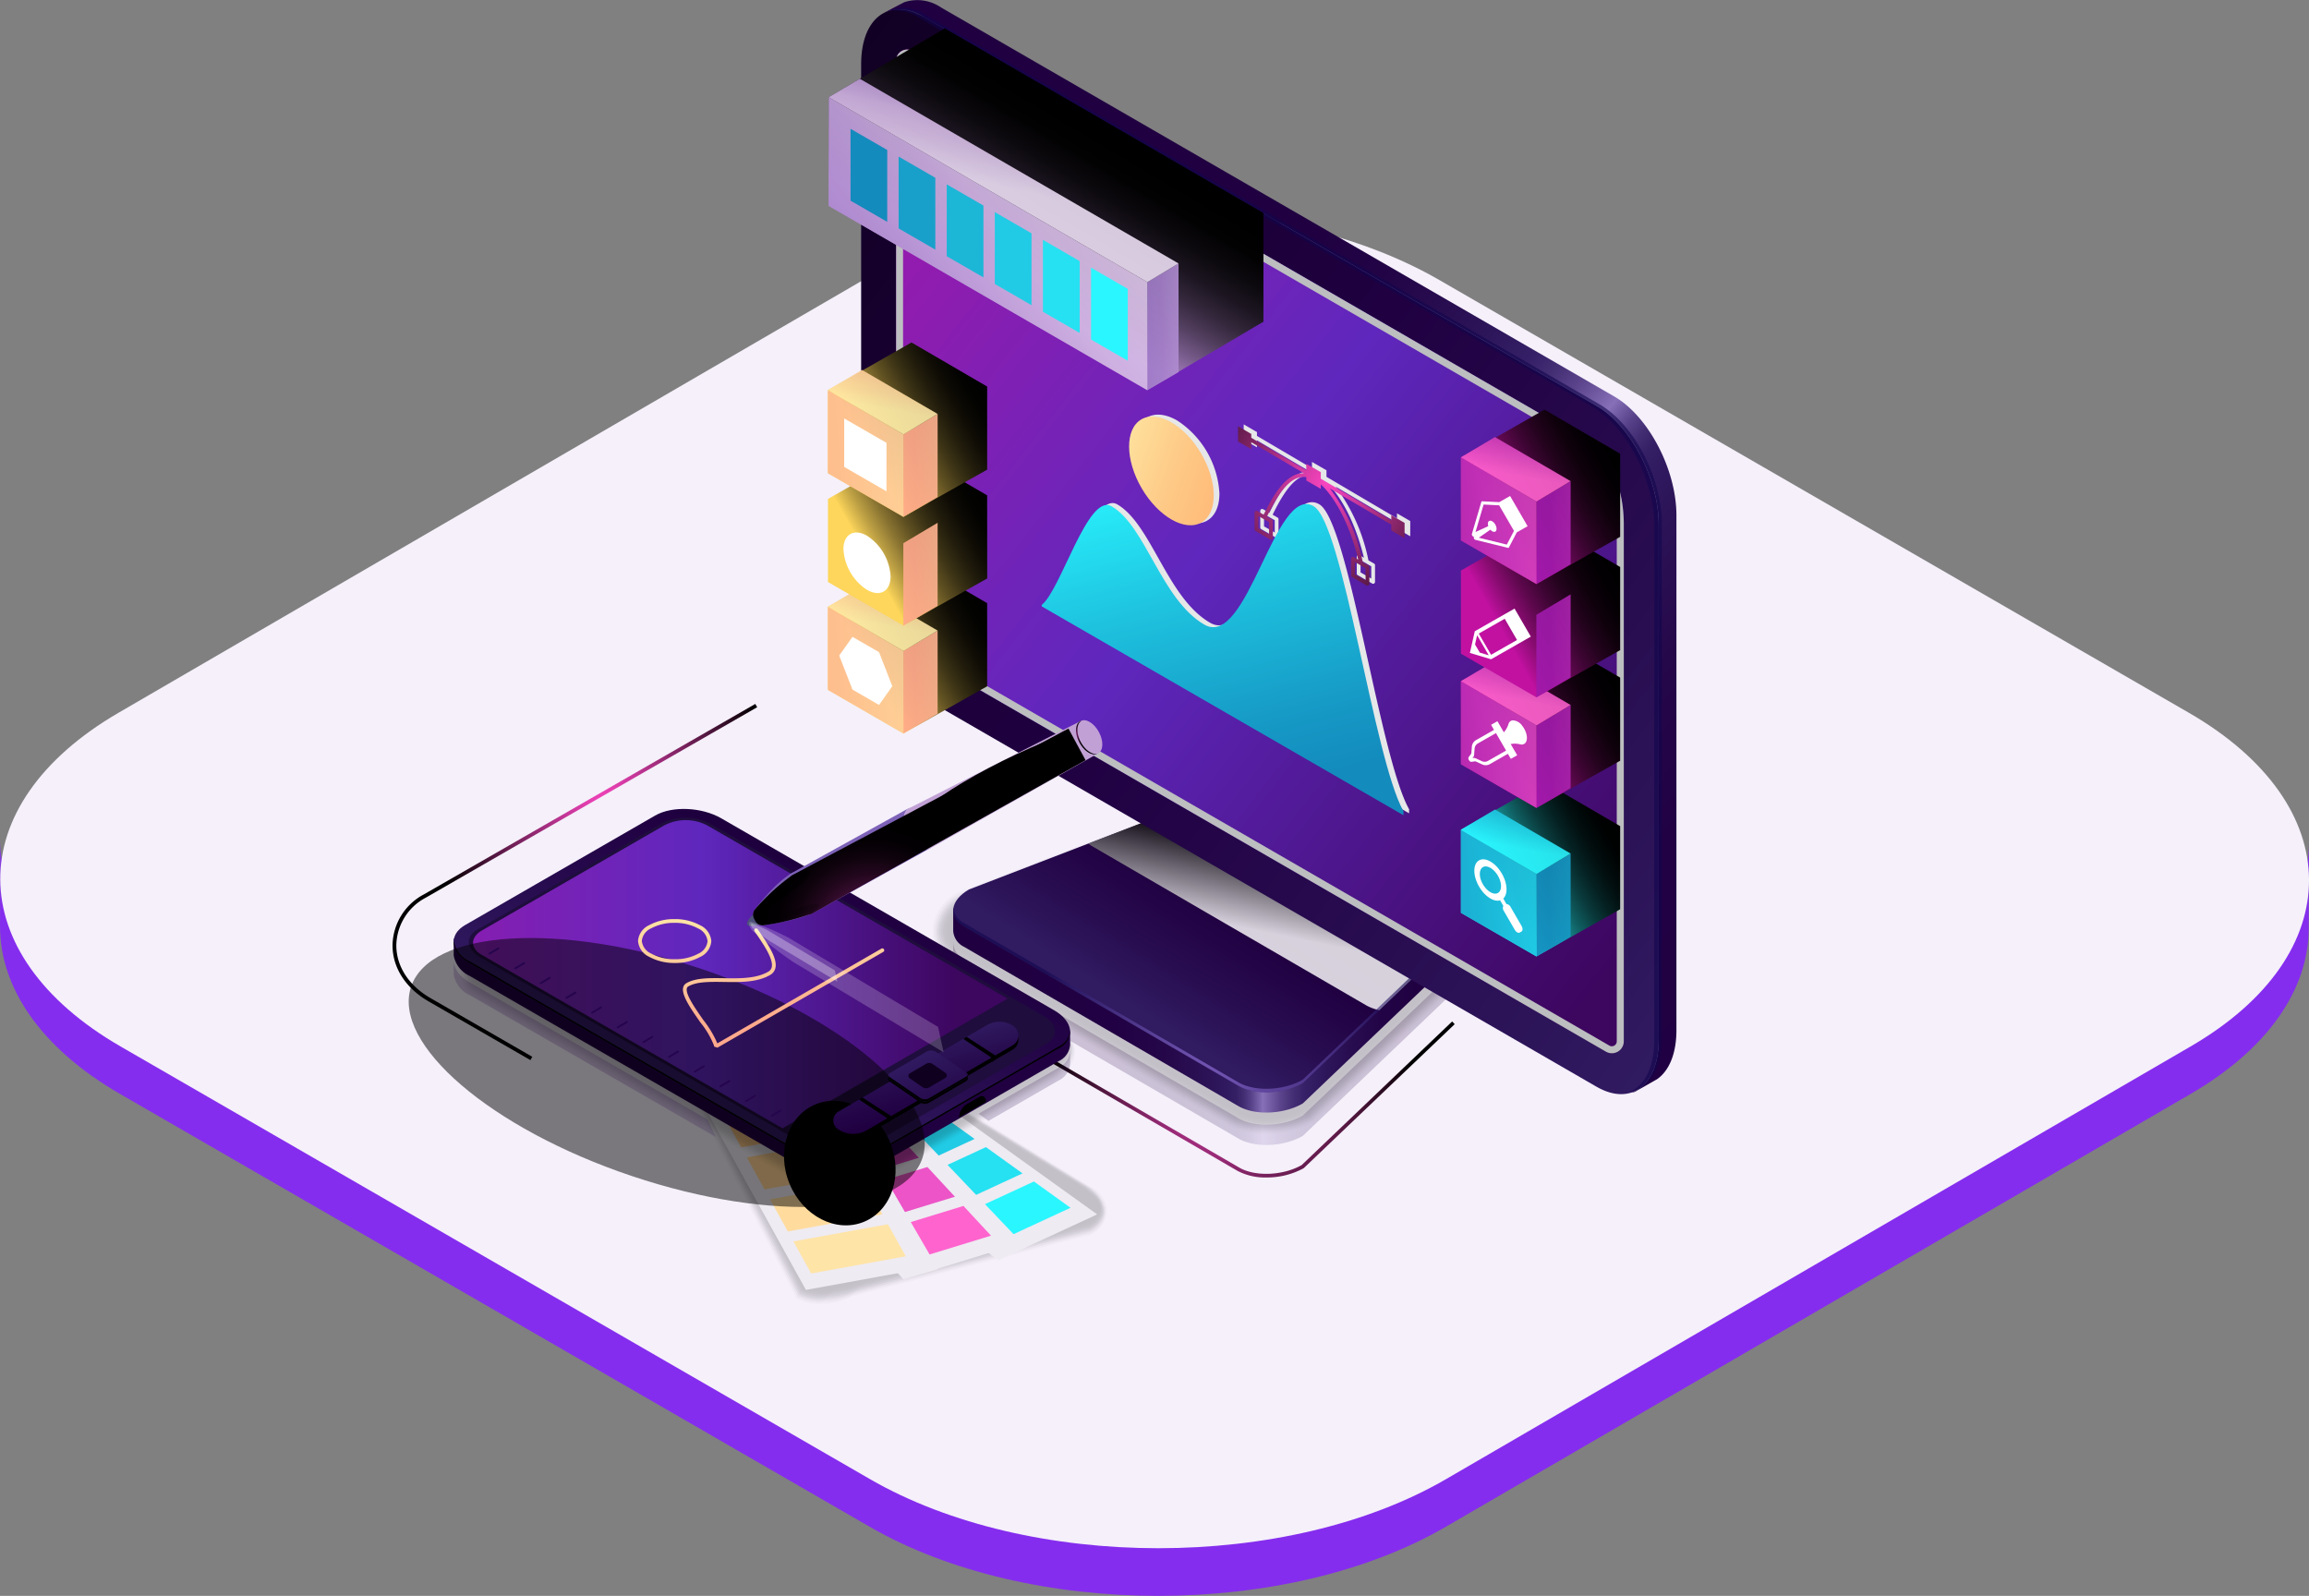 <svg xmlns="http://www.w3.org/2000/svg" xmlns:xlink="http://www.w3.org/1999/xlink" width="300.338" height="207.579" viewBox="0 0 300.338 207.579">
  <rect x="0" y="0" width="300.338" height="207.579" fill="#808080" stroke="none"/>
  <defs>
    <linearGradient id="linear-gradient" x1="0.04" y1="0.5" x2="1.095" y2="0.5" gradientUnits="objectBoundingBox">
      <stop offset="0.056" stop-color="#200041"/>
      <stop offset="0.258" stop-color="#210143"/>
      <stop offset="0.357" stop-color="#25084a"/>
      <stop offset="0.434" stop-color="#2c1357"/>
      <stop offset="0.47" stop-color="#311b61"/>
      <stop offset="0.482" stop-color="#351f65"/>
      <stop offset="0.495" stop-color="#422c72"/>
      <stop offset="0.509" stop-color="#574188"/>
      <stop offset="0.523" stop-color="#755fa6"/>
      <stop offset="0.53" stop-color="#8770b8"/>
      <stop offset="0.537" stop-color="#7d66ae"/>
      <stop offset="0.562" stop-color="#5c458c"/>
      <stop offset="0.586" stop-color="#442e74"/>
      <stop offset="0.608" stop-color="#351f66"/>
      <stop offset="0.626" stop-color="#311b61"/>
      <stop offset="0.672" stop-color="#2a1054"/>
      <stop offset="0.749" stop-color="#220446"/>
      <stop offset="0.813" stop-color="#200041"/>
      <stop offset="1" stop-color="#200041"/>
    </linearGradient>
    <linearGradient id="linear-gradient-3" x1="0.322" y1="0.682" x2="0.8" y2="0.233" gradientUnits="objectBoundingBox">
      <stop offset="0" stop-color="#311b61"/>
      <stop offset="0.203" stop-color="#290e52"/>
      <stop offset="0.495" stop-color="#200041"/>
      <stop offset="1" stop-color="#0f001f"/>
    </linearGradient>
    <linearGradient id="linear-gradient-4" x1="0.425" y1="0.643" x2="0.553" y2="0.278" gradientUnits="objectBoundingBox">
      <stop offset="0" stop-color="#fff"/>
      <stop offset="1"/>
    </linearGradient>
    <radialGradient id="radial-gradient" cx="0.579" cy="0.722" r="1.054" gradientTransform="translate(0.322) scale(0.356 1)" gradientUnits="objectBoundingBox">
      <stop offset="0" stop-color="#af8afc"/>
      <stop offset="1" stop-color="#10054d"/>
    </radialGradient>
    <linearGradient id="linear-gradient-5" x1="0.989" y1="0.997" x2="-0.055" y2="-0.065" xlink:href="#linear-gradient-3"/>
    <linearGradient id="linear-gradient-6" x1="0.046" y1="0.004" x2="1.02" y2="1.066" gradientUnits="objectBoundingBox">
      <stop offset="0.01" stop-color="#9f19ab"/>
      <stop offset="0.429" stop-color="#5f27bd"/>
      <stop offset="0.904" stop-color="#3d065f"/>
    </linearGradient>
    <linearGradient id="linear-gradient-7" x1="1.19" y1="1.022" x2="0.362" y2="0.063" xlink:href="#linear-gradient"/>
    <radialGradient id="radial-gradient-2" cx="0.973" cy="0.472" r="0.103" gradientTransform="translate(-0.201) scale(1.403 1)" xlink:href="#radial-gradient"/>
    <radialGradient id="radial-gradient-3" cx="0.621" cy="0.441" r="1.087" gradientTransform="translate(0.328) scale(0.344 1)" gradientUnits="objectBoundingBox">
      <stop offset="0" stop-color="#fa45c1"/>
      <stop offset="0.205" stop-color="#cb389d"/>
      <stop offset="0.668" stop-color="#571843"/>
      <stop offset="1"/>
    </radialGradient>
    <linearGradient id="linear-gradient-8" x1="0.272" y1="0.642" x2="0.965" y2="0.214" gradientUnits="objectBoundingBox">
      <stop offset="0" stop-color="#fdd65b"/>
      <stop offset="0.011" stop-color="#f6d058"/>
      <stop offset="0.129" stop-color="#bda044"/>
      <stop offset="0.249" stop-color="#8b7532"/>
      <stop offset="0.37" stop-color="#605122"/>
      <stop offset="0.492" stop-color="#3d3416"/>
      <stop offset="0.615" stop-color="#221d0c"/>
      <stop offset="0.74" stop-color="#0f0c05"/>
      <stop offset="0.867" stop-color="#030301"/>
      <stop offset="1"/>
    </linearGradient>
    <linearGradient id="linear-gradient-9" x1="0.246" y1="0.525" x2="3.59" y2="0.192" gradientUnits="objectBoundingBox">
      <stop offset="0.035" stop-color="#ffa98c"/>
      <stop offset="0.317" stop-color="#feb892"/>
      <stop offset="0.86" stop-color="#fee0a3"/>
      <stop offset="1" stop-color="#feeca8"/>
    </linearGradient>
    <linearGradient id="linear-gradient-10" x1="-1.202" y1="0.727" x2="2.276" y2="0.263" xlink:href="#linear-gradient-9"/>
    <linearGradient id="linear-gradient-11" x1="0.848" y1="-0.629" x2="0.473" y2="0.586" xlink:href="#linear-gradient-9"/>
    <linearGradient id="linear-gradient-20" x1="0.272" y1="0.642" x2="0.965" y2="0.214" gradientUnits="objectBoundingBox">
      <stop offset="0" stop-color="#2af6ff"/>
      <stop offset="0.015" stop-color="#28eef6"/>
      <stop offset="0.132" stop-color="#1fb7bd"/>
      <stop offset="0.252" stop-color="#16868b"/>
      <stop offset="0.373" stop-color="#0f5d60"/>
      <stop offset="0.494" stop-color="#0a3b3d"/>
      <stop offset="0.617" stop-color="#052122"/>
      <stop offset="0.741" stop-color="#020e0f"/>
      <stop offset="0.867" stop-color="#000303"/>
      <stop offset="1"/>
    </linearGradient>
    <linearGradient id="linear-gradient-21" x1="0.246" y1="0.525" x2="3.59" y2="0.192" gradientUnits="objectBoundingBox">
      <stop offset="0.035" stop-color="#138bbd"/>
      <stop offset="0.226" stop-color="#169ac6"/>
      <stop offset="0.595" stop-color="#1ec2df"/>
      <stop offset="1" stop-color="#2af6ff"/>
    </linearGradient>
    <linearGradient id="linear-gradient-22" x1="-1.202" y1="0.727" x2="2.276" y2="0.263" xlink:href="#linear-gradient-21"/>
    <linearGradient id="linear-gradient-23" x1="0.848" y1="-0.629" x2="0.473" y2="0.586" xlink:href="#linear-gradient-21"/>
    <linearGradient id="linear-gradient-24" x1="0.272" y1="0.642" x2="0.965" y2="0.214" gradientUnits="objectBoundingBox">
      <stop offset="0" stop-color="#c211a1"/>
      <stop offset="0.013" stop-color="#bc109c"/>
      <stop offset="0.148" stop-color="#8b0c73"/>
      <stop offset="0.285" stop-color="#60084f"/>
      <stop offset="0.423" stop-color="#3d0533"/>
      <stop offset="0.563" stop-color="#22031c"/>
      <stop offset="0.704" stop-color="#0f010c"/>
      <stop offset="0.849" stop-color="#030003"/>
      <stop offset="1"/>
    </linearGradient>
    <linearGradient id="linear-gradient-25" x1="0.246" y1="0.525" x2="3.59" y2="0.192" gradientUnits="objectBoundingBox">
      <stop offset="0.035" stop-color="#9f19ab"/>
      <stop offset="0.244" stop-color="#ae24b0"/>
      <stop offset="0.645" stop-color="#d643bf"/>
      <stop offset="1" stop-color="#ff63ce"/>
    </linearGradient>
    <linearGradient id="linear-gradient-26" x1="-1.202" y1="0.727" x2="2.276" y2="0.263" xlink:href="#linear-gradient-25"/>
    <linearGradient id="linear-gradient-27" x1="0.848" y1="-0.629" x2="0.473" y2="0.586" xlink:href="#linear-gradient-25"/>
    <linearGradient id="linear-gradient-36" x1="-31.271" y1="37.622" x2="-31.244" y2="37.272" gradientUnits="objectBoundingBox">
      <stop offset="0.025" stop-color="#d4d1d8"/>
      <stop offset="1" stop-color="#eeebf2"/>
    </linearGradient>
    <linearGradient id="linear-gradient-37" x1="-37.599" y1="37.624" x2="-37.569" y2="37.313" xlink:href="#linear-gradient-36"/>
    <linearGradient id="linear-gradient-38" x1="-37.202" y1="35.326" x2="-37.133" y2="35.029" xlink:href="#linear-gradient-36"/>
    <linearGradient id="linear-gradient-39" x1="-47.509" y1="35.324" x2="-47.426" y2="35.048" xlink:href="#linear-gradient-36"/>
    <linearGradient id="linear-gradient-40" x1="-47.651" y1="34.45" x2="-47.414" y2="34.084" xlink:href="#linear-gradient-36"/>
    <linearGradient id="linear-gradient-41" x1="7.917" y1="0.5" x2="8.917" y2="0.5" xlink:href="#linear-gradient"/>
    <linearGradient id="linear-gradient-42" x1="0.334" y1="0.709" x2="1.005" y2="-0.136" xlink:href="#linear-gradient-3"/>
    <radialGradient id="radial-gradient-4" cx="0.567" cy="0.549" r="1.04" gradientTransform="matrix(-0.363, 0, 0, 1, 47.7, 0)" xlink:href="#linear-gradient-4"/>
    <linearGradient id="linear-gradient-43" y1="0.5" x2="1" y2="0.5" gradientUnits="objectBoundingBox">
      <stop offset="0" stop-color="#861eb2"/>
      <stop offset="0.429" stop-color="#5f27bd"/>
      <stop offset="0.904" stop-color="#3d065f"/>
    </linearGradient>
    <radialGradient id="radial-gradient-5" cx="0.5" cy="0.5" r="0.5" gradientTransform="matrix(0, 1, -1, 0, -47.351, -3.777)" gradientUnits="objectBoundingBox">
      <stop offset="0" stop-color="#4f18ad"/>
      <stop offset="0.29" stop-color="#39117e"/>
      <stop offset="0.945" stop-color="#04010a"/>
      <stop offset="1"/>
    </radialGradient>
    <radialGradient id="radial-gradient-6" cx="0.5" cy="0.5" r="0.436" gradientTransform="matrix(1.033, -0.38, 0.496, 1.081, 24.357, -0.675)" gradientUnits="objectBoundingBox">
      <stop offset="0" stop-color="#972a74"/>
      <stop offset="0.041" stop-color="#8a266a"/>
      <stop offset="0.194" stop-color="#601a49"/>
      <stop offset="0.35" stop-color="#3d112f"/>
      <stop offset="0.507" stop-color="#22091a"/>
      <stop offset="0.667" stop-color="#0f040b"/>
      <stop offset="0.829" stop-color="#030102"/>
      <stop offset="1"/>
    </radialGradient>
    <linearGradient id="linear-gradient-44" x1="0.365" y1="0.229" x2="0.86" y2="1.221" xlink:href="#linear-gradient-3"/>
    <linearGradient id="linear-gradient-45" x1="0.27" y1="0.151" x2="2.003" y2="2.783" xlink:href="#linear-gradient-3"/>
    <radialGradient id="radial-gradient-7" cx="0.5" cy="0.5" r="1.113" gradientTransform="matrix(-0.335, 0, 0, 1, 478.84, 0)" xlink:href="#linear-gradient-4"/>
    <radialGradient id="radial-gradient-8" cx="0.5" cy="0.5" r="0.567" gradientTransform="matrix(-0.797, 0, 0, 1, 1685.832, 0)" xlink:href="#linear-gradient-4"/>
    <radialGradient id="radial-gradient-9" cx="0.5" cy="0.5" r="0.567" gradientTransform="matrix(-0.797, 0, 0, 1, 1698.166, 0)" xlink:href="#linear-gradient-4"/>
    <linearGradient id="linear-gradient-46" x1="745.471" y1="1.413" x2="745.089" y2="-0.444" xlink:href="#linear-gradient-3"/>
    <linearGradient id="linear-gradient-47" x1="-5.724" y1="0.5" x2="1.228" y2="0.5" xlink:href="#linear-gradient"/>
    <linearGradient id="linear-gradient-48" x1="0.002" y1="0.5" x2="2.431" y2="0.5" xlink:href="#linear-gradient"/>
    <linearGradient id="linear-gradient-49" x1="0.763" y1="1.036" x2="0.145" y2="-0.224" gradientUnits="objectBoundingBox">
      <stop offset="0.035" stop-color="#ffba78"/>
      <stop offset="0.395" stop-color="#fec986"/>
      <stop offset="1" stop-color="#feeca8"/>
    </linearGradient>
    <linearGradient id="linear-gradient-50" x1="0.614" y1="0.967" x2="0.315" y2="-0.076" xlink:href="#linear-gradient-21"/>
    <radialGradient id="radial-gradient-10" cx="0.535" cy="0.359" r="1.062" gradientTransform="translate(0.022) scale(0.957 1)" xlink:href="#radial-gradient-3"/>
    <linearGradient id="linear-gradient-51" x1="0.194" y1="2.702" x2="0.607" y2="-0.271" xlink:href="#linear-gradient-9"/>
    <linearGradient id="linear-gradient-52" x1="0.584" y1="0.794" x2="0.42" y2="-0.063" xlink:href="#linear-gradient-9"/>
    <radialGradient id="radial-gradient-11" cx="0.497" cy="0.305" r="0.873" gradientTransform="matrix(0.38, 0.88, -0.705, 0.474, 1158.121, 677.146)" gradientUnits="objectBoundingBox">
      <stop offset="0.096" stop-color="#8493ba"/>
      <stop offset="0.212" stop-color="#606c8f"/>
      <stop offset="0.326" stop-color="#434d6d"/>
      <stop offset="0.434" stop-color="#2f3755"/>
      <stop offset="0.533" stop-color="#232947"/>
      <stop offset="0.616" stop-color="#1f2542"/>
      <stop offset="0.706" stop-color="#242a48"/>
      <stop offset="0.833" stop-color="#33385b"/>
      <stop offset="0.983" stop-color="#4c5079"/>
      <stop offset="0.985" stop-color="#4d517a"/>
    </radialGradient>
    <linearGradient id="linear-gradient-53" x1="35.836" y1="395.468" x2="36.504" y2="395.468" gradientUnits="objectBoundingBox">
      <stop offset="0" stop-color="#7d62b8"/>
      <stop offset="0.134" stop-color="#9039b0"/>
      <stop offset="0.253" stop-color="#9f19ab"/>
      <stop offset="0.286" stop-color="#88159c"/>
      <stop offset="0.361" stop-color="#5d0f80"/>
      <stop offset="0.433" stop-color="#3b0b69"/>
      <stop offset="0.501" stop-color="#230759"/>
      <stop offset="0.564" stop-color="#150550"/>
      <stop offset="0.616" stop-color="#10054d"/>
      <stop offset="0.67" stop-color="#140753"/>
      <stop offset="0.747" stop-color="#220d66"/>
      <stop offset="0.838" stop-color="#381884"/>
      <stop offset="0.929" stop-color="#5526ab"/>
      <stop offset="0.964" stop-color="#4c1ba4"/>
      <stop offset="1" stop-color="#4916a1"/>
    </linearGradient>
    <linearGradient id="linear-gradient-54" x1="16.117" y1="197.861" x2="16.436" y2="197.861" xlink:href="#linear-gradient-53"/>
    <linearGradient id="linear-gradient-55" x1="247.841" y1="443.944" x2="250.451" y2="444.078" gradientUnits="objectBoundingBox">
      <stop offset="0" stop-color="#d6dae6"/>
      <stop offset="0.015" stop-color="#d4d8e5"/>
      <stop offset="0.278" stop-color="#b4b8e3"/>
      <stop offset="0.395" stop-color="#999fc7"/>
      <stop offset="0.53" stop-color="#8289af"/>
      <stop offset="0.654" stop-color="#747ca1"/>
      <stop offset="0.758" stop-color="#70789c"/>
      <stop offset="0.853" stop-color="#767da2"/>
      <stop offset="0.989" stop-color="#898eb3"/>
      <stop offset="1" stop-color="#8b90b5"/>
    </linearGradient>
    <linearGradient id="linear-gradient-56" x1="11.404" y1="163.52" x2="11.633" y2="163.52" gradientUnits="objectBoundingBox">
      <stop offset="0.01" stop-color="#c1a1d5"/>
      <stop offset="0.049" stop-color="#c7abd9"/>
      <stop offset="0.115" stop-color="#d9c6e5"/>
      <stop offset="0.2" stop-color="#f6f2f9"/>
      <stop offset="0.222" stop-color="#fff"/>
      <stop offset="0.251" stop-color="#f9f5fb"/>
      <stop offset="0.3" stop-color="#e9dbf1"/>
      <stop offset="0.359" stop-color="#d1b4e3"/>
      <stop offset="0.426" stop-color="#b294d5"/>
      <stop offset="0.495" stop-color="#9b7ccb"/>
      <stop offset="0.558" stop-color="#8d6ec5"/>
      <stop offset="0.611" stop-color="#8969c3"/>
      <stop offset="0.755" stop-color="#9371c5"/>
      <stop offset="1" stop-color="#b086cc"/>
    </linearGradient>
    <linearGradient id="linear-gradient-57" x1="296.039" y1="545.642" x2="298.65" y2="545.776" xlink:href="#linear-gradient-56"/>
    <radialGradient id="radial-gradient-12" cx="0.152" cy="0.393" r="0.418" gradientTransform="translate(-0.296) scale(1.591 1)" gradientUnits="objectBoundingBox">
      <stop offset="0" stop-color="#b4299a"/>
      <stop offset="0.119" stop-color="#8a1f76"/>
      <stop offset="0.259" stop-color="#601552"/>
      <stop offset="0.402" stop-color="#3d0e34"/>
      <stop offset="0.547" stop-color="#22071d"/>
      <stop offset="0.694" stop-color="#0f030d"/>
      <stop offset="0.843" stop-color="#030003"/>
      <stop offset="1"/>
    </radialGradient>
    <radialGradient id="radial-gradient-13" cx="0.044" cy="-0.038" r="0.612" gradientTransform="matrix(0.494, 0.676, -0.173, 0.282, 22.987, 99.641)" gradientUnits="objectBoundingBox">
      <stop offset="0"/>
      <stop offset="1" stop-color="#fff"/>
    </radialGradient>
    <radialGradient id="radial-gradient-14" cx="0.041" cy="-0.033" r="0.609" gradientTransform="matrix(0.498, 0.676, -0.175, 0.282, 51.795, 222.791)" xlink:href="#radial-gradient-13"/>
    <radialGradient id="radial-gradient-15" cx="0.5" cy="0.499" r="1.014" gradientTransform="matrix(0.476, -0.465, 0.032, 0.112, 34.431, -292.864)" gradientUnits="objectBoundingBox">
      <stop offset="0" stop-color="#fff"/>
      <stop offset="0.131" stop-color="#ff63ce"/>
      <stop offset="1"/>
    </radialGradient>
    <linearGradient id="linear-gradient-58" x1="0.419" y1="-0.543" x2="0.724" y2="3.4" xlink:href="#linear-gradient-53"/>
    <radialGradient id="radial-gradient-16" cx="0.265" cy="1.054" r="0.584" gradientTransform="translate(0.204) scale(0.592 1)" xlink:href="#radial-gradient-12"/>
    <radialGradient id="radial-gradient-17" cx="0.495" cy="0.504" r="0.16" gradientTransform="matrix(0.504, 0.785, -2.61, 2.537, 777.766, -122.07)" gradientUnits="objectBoundingBox">
      <stop offset="0" stop-color="#742a97"/>
      <stop offset="0.041" stop-color="#6a268a"/>
      <stop offset="0.194" stop-color="#491a60"/>
      <stop offset="0.35" stop-color="#2f113d"/>
      <stop offset="0.507" stop-color="#1a0922"/>
      <stop offset="0.667" stop-color="#0b040f"/>
      <stop offset="0.829" stop-color="#020103"/>
      <stop offset="1"/>
    </radialGradient>
    <radialGradient id="radial-gradient-18" cx="0.499" cy="0.516" r="0.224" gradientTransform="matrix(0.096, 0.958, -1.882, 1.69, 1691.981, -79.363)" xlink:href="#radial-gradient-17"/>
    <linearGradient id="linear-gradient-59" x1="0.373" y1="0.678" x2="0.636" y2="0.309" gradientUnits="objectBoundingBox">
      <stop offset="0" stop-color="#b086cc"/>
      <stop offset="0.037" stop-color="#a27bbc"/>
      <stop offset="0.168" stop-color="#775b8b"/>
      <stop offset="0.302" stop-color="#533f60"/>
      <stop offset="0.437" stop-color="#35283d"/>
      <stop offset="0.574" stop-color="#1d1622"/>
      <stop offset="0.712" stop-color="#0d0a0f"/>
      <stop offset="0.852" stop-color="#030203"/>
      <stop offset="1"/>
    </linearGradient>
    <linearGradient id="linear-gradient-60" x1="-0.128" y1="0.575" x2="3.78" y2="0.107" gradientUnits="objectBoundingBox">
      <stop offset="0" stop-color="#9f79c8"/>
      <stop offset="0.137" stop-color="#a47fca"/>
      <stop offset="0.329" stop-color="#b491d3"/>
      <stop offset="0.553" stop-color="#cdafe1"/>
      <stop offset="0.581" stop-color="#d1b4e3"/>
      <stop offset="0.764" stop-color="#dac3e8"/>
      <stop offset="1" stop-color="#ebdef3"/>
    </linearGradient>
    <linearGradient id="linear-gradient-61" x1="-0.018" y1="0.879" x2="0.963" y2="0.161" xlink:href="#linear-gradient-60"/>
    <linearGradient id="linear-gradient-62" x1="0.708" y1="-0.023" x2="0.488" y2="0.528" xlink:href="#linear-gradient-60"/>
    <radialGradient id="radial-gradient-19" cx="0.59" cy="0.287" r="0.506" gradientTransform="translate(0.012) scale(0.977 1)" xlink:href="#radial-gradient-3"/>
  </defs>
  <g id="Design_servise_1.3" transform="translate(-12.574 185.432)">
    <g id="PODLOJKA" transform="translate(4.062 76.865)">
      <g id="Purple" transform="translate(-459.063 -407.24)">
        <g id="Group_5615" data-name="Group 5615" transform="translate(467.576 167.374)">
          <g id="Group_5614" data-name="Group 5614">
            <path id="Path_22756" data-name="Path 22756" d="M707.135,220.267l-96.84,56.276c-20.63,11.988-54.181,11.988-74.945,0l-97.475-56.276c-10.449-6.032-15.667-13.952-15.645-21.859l-.031,11.2c-.022,7.906,5.2,15.824,15.645,21.856l97.472,56.276c20.765,11.988,54.318,11.988,74.948,0L707.1,231.466c10.251-5.956,15.382-13.751,15.4-21.554l.034-11.2C722.514,206.516,717.383,214.31,707.135,220.267Z" transform="translate(-422.198 -111.585)" fill="#852dee"/>
            <g id="Group_5613" data-name="Group 5613" transform="translate(0.031)">
              <g id="Group_5612" data-name="Group 5612">
                <path id="Path_22757" data-name="Path 22757" d="M706.871,232.644c20.765,11.988,20.874,31.421.244,43.412l-96.84,56.276c-20.631,11.988-54.181,11.988-74.945,0l-97.475-56.276c-20.765-11.988-20.874-31.424-.243-43.412l96.84-56.276c20.63-11.991,54.181-11.991,74.945,0Z" transform="translate(-422.209 -162.375)" fill="#f5f0fa"/>
              </g>
            </g>
          </g>
        </g>
      </g>
    </g>
    <g id="Design_servise_1.3-2" data-name="Design_servise_1.3" transform="translate(-201.388 -229.691)">
      <g id="Group_5370" data-name="Group 5370" transform="translate(334.957 146.435)">
        <path id="Path_21754" data-name="Path 21754" d="M482.445,294.249a3.437,3.437,0,0,1-2.046,2.735l-19.595,18.7c-2.479,1.431-6.228,1.587-8.375.347l-35.647-20.7a2.423,2.423,0,0,1-1.437-2.26,1.073,1.073,0,0,0-.011.148c0,.025,0,2.668,0,2.693a2.5,2.5,0,0,0,1.449,2.062l35.647,20.7c2.147,1.24,5.9,1.084,8.375-.347l19.595-18.7c1.375-.794,2.071-1.814,2.05-2.777C482.445,296.687,482.473,294.913,482.445,294.249Z" transform="translate(-412.341 -272.756)" opacity="0.2" fill="url(#linear-gradient)"/>
        <g id="Group_5369" data-name="Group 5369" transform="translate(0)" opacity="0.2">
          <path id="Path_21755" data-name="Path 21755" d="M452.981,297.385a10.284,10.284,0,0,1-5.134-1.238l-35.647-20.7a5.434,5.434,0,0,1-2.945-4.692c0-2.084,1.293-4.025,3.547-5.326l31.283-12.034a12.645,12.645,0,0,1,6.234-1.584,10.285,10.285,0,0,1,5.134,1.237l23.958,14.036a5.432,5.432,0,0,1,2.945,4.692c0,2.083-1.293,4.025-3.547,5.326l-19.594,18.7A12.64,12.64,0,0,1,452.981,297.385Z" transform="translate(-409.255 -251.808)" opacity="0"/>
          <path id="Path_21756" data-name="Path 21756" d="M413.22,265.948,444.5,253.914a12.369,12.369,0,0,1,6.205-1.542,11.77,11.77,0,0,1,2.706.347,10.043,10.043,0,0,1,2.374.959l23.124,13.548c.022.013.684.4.7.417a4.975,4.975,0,0,1,2.565,4.664,6.946,6.946,0,0,1-3.578,5.18L459.36,295.851a12.368,12.368,0,0,1-6.084,1.548,10.038,10.038,0,0,1-5.012-1.2l-35.647-20.7a5.155,5.155,0,0,1-2.808-4.476A6.06,6.06,0,0,1,413.22,265.948Z" transform="translate(-409.537 -252.094)" opacity="0.091"/>
          <path id="Path_21757" data-name="Path 21757" d="M413.637,266.469l31.284-12.034a12.1,12.1,0,0,1,6.177-1.5,10.367,10.367,0,0,1,5.026,1.375l23,13.474c.044.026.661.392.694.421A4.557,4.557,0,0,1,482,272.842a7.767,7.767,0,0,1-3.61,5.033L459.506,295.9a12.1,12.1,0,0,1-5.934,1.511,9.78,9.78,0,0,1-4.889-1.164l-35.647-20.7a4.877,4.877,0,0,1-2.671-4.26A5.805,5.805,0,0,1,413.637,266.469Z" transform="translate(-409.818 -252.38)" opacity="0.182"/>
          <path id="Path_21758" data-name="Path 21758" d="M414.055,266.989l31.283-12.034a11.844,11.844,0,0,1,6.149-1.456,11.394,11.394,0,0,1,2.655.43,13.314,13.314,0,0,1,2.318,1.013l22.873,13.4c.066.038.637.381.687.424a4.186,4.186,0,0,1,1.805,4.608,8.85,8.85,0,0,1-3.641,4.887l-18.533,17.688a11.841,11.841,0,0,1-5.784,1.475A9.528,9.528,0,0,1,449.1,296.3l-35.647-20.7a4.6,4.6,0,0,1-2.534-4.045A5.551,5.551,0,0,1,414.055,266.989Z" transform="translate(-410.1 -252.664)" opacity="0.273"/>
          <path id="Path_21759" data-name="Path 21759" d="M414.472,267.507l31.283-12.034a11.582,11.582,0,0,1,6.121-1.413,11.2,11.2,0,0,1,2.63.472,15.747,15.747,0,0,1,2.289,1.039L479.542,268.9c.088.051.614.369.68.428a3.481,3.481,0,0,1,1.425,4.58c0,1.326-2.238,3.912-3.672,4.74L459.8,296a11.563,11.563,0,0,1-5.633,1.439,9.277,9.277,0,0,1-4.646-1.091l-35.647-20.7a4.326,4.326,0,0,1-2.4-3.829A5.3,5.3,0,0,1,414.472,267.507Z" transform="translate(-410.381 -252.946)" opacity="0.364"/>
          <path id="Path_21760" data-name="Path 21760" d="M414.889,268.024l31.284-12.034a11.331,11.331,0,0,1,6.093-1.37,11.037,11.037,0,0,1,2.6.514,19.085,19.085,0,0,1,2.261,1.065l22.622,13.253c.109.064.591.358.673.431a3.2,3.2,0,0,1,1.046,4.552c0,1.137-2.474,3.884-3.7,4.594l-17.825,17.012a11.289,11.289,0,0,1-5.484,1.4,9.026,9.026,0,0,1-4.524-1.055l-35.647-20.7a4.051,4.051,0,0,1-2.26-3.613A5.048,5.048,0,0,1,414.889,268.024Z" transform="translate(-410.662 -253.228)" opacity="0.455"/>
          <path id="Path_21761" data-name="Path 21761" d="M415.305,268.54l31.284-12.034a11.084,11.084,0,0,1,6.065-1.327,10.853,10.853,0,0,1,2.579.555,24.085,24.085,0,0,1,2.233,1.092l22.5,13.179a7.667,7.667,0,0,1,.667.434,2.978,2.978,0,0,1,.666,4.524c0,.947-2.711,3.856-3.736,4.447l-17.471,16.675a11.023,11.023,0,0,1-5.334,1.365,8.772,8.772,0,0,1-4.4-1.018l-35.647-20.7a3.775,3.775,0,0,1-2.123-3.4A4.8,4.8,0,0,1,415.305,268.54Z" transform="translate(-410.943 -253.508)" opacity="0.545"/>
          <path id="Path_21762" data-name="Path 21762" d="M415.722,269.055l31.284-12.034a10.845,10.845,0,0,1,6.037-1.283,10.656,10.656,0,0,1,2.554.6c.312.1,1.945.969,2.2,1.119l22.369,13.105a6.416,6.416,0,0,1,.66.438,2.817,2.817,0,0,1,.286,4.5c0,.758-2.947,3.828-3.767,4.3L460.231,296.13a10.765,10.765,0,0,1-5.184,1.329,8.522,8.522,0,0,1-4.28-.982l-35.647-20.7a3.5,3.5,0,0,1-1.985-3.181A4.554,4.554,0,0,1,415.722,269.055Z" transform="translate(-411.223 -253.788)" opacity="0.636"/>
          <path id="Path_21763" data-name="Path 21763" d="M416.138,269.568l31.284-12.034a10.6,10.6,0,0,1,6.008-1.241,10.436,10.436,0,0,1,2.528.639c.233.081,1.981,1.033,2.176,1.146l22.244,13.032a5.567,5.567,0,0,1,.653.441c1.547,1.215,1.506,3.026-.094,4.468,0,.569-3.184,3.8-3.8,4.155l-16.764,16a10.5,10.5,0,0,1-5.034,1.292,8.271,8.271,0,0,1-4.157-.945l-35.647-20.7a3.226,3.226,0,0,1-1.849-2.965A4.316,4.316,0,0,1,416.138,269.568Z" transform="translate(-411.503 -254.066)" opacity="0.727"/>
          <path id="Path_21764" data-name="Path 21764" d="M416.554,270.081l31.284-12.034a10.372,10.372,0,0,1,5.98-1.2,10.263,10.263,0,0,1,2.5.68c.155.057,2.018,1.1,2.148,1.172l22.118,12.958a4.88,4.88,0,0,1,.646.444c1.507,1.233,1.326,3.056-.474,4.441,0,.379-3.42,3.771-3.83,4.008l-16.41,15.661a10.223,10.223,0,0,1-4.884,1.256,8.015,8.015,0,0,1-4.036-.909l-35.647-20.7a2.953,2.953,0,0,1-1.711-2.749A4.077,4.077,0,0,1,416.554,270.081Z" transform="translate(-411.783 -254.343)" opacity="0.818"/>
          <path id="Path_21765" data-name="Path 21765" d="M416.969,270.593l31.284-12.034a9.223,9.223,0,0,1,8.429-.432c.077.03,2.055,1.161,2.119,1.2l21.992,12.884a4.3,4.3,0,0,1,.639.448c1.466,1.249,1.146,3.085-.854,4.412a50.914,50.914,0,0,1-3.861,3.862l-16.056,15.324a9.955,9.955,0,0,1-4.734,1.219,7.767,7.767,0,0,1-3.913-.872l-35.647-20.7a2.679,2.679,0,0,1-1.574-2.534A3.849,3.849,0,0,1,416.969,270.593Z" transform="translate(-412.062 -254.619)" opacity="0.909"/>
          <path id="Path_21766" data-name="Path 21766" d="M452.429,296.641l-35.647-20.7c-2.147-1.24-1.878-3.4.6-4.835l31.284-12.034c2.479-1.431,6.229-1.587,8.375-.347L481,272.758c2.147,1.24,1.878,3.4-.6,4.835l-19.595,18.7C458.325,297.725,454.576,297.881,452.429,296.641Z" transform="translate(-412.341 -254.893)"/>
        </g>
        <path id="Path_21767" data-name="Path 21767" d="M452.429,296.54l-35.647-20.7a2.5,2.5,0,0,1-1.449-2.062c0-.025,0-2.668,0-2.693.017-.94.711.692,2.05-.081l31.284-12.034c2.479-1.431,6.229-1.587,8.375-.347L481,272.657c.717.414,1.237-1.342,1.422-.784.062.186.023,2.65.027,2.843.021.962-.674,1.982-2.05,2.777l-19.595,18.7C458.325,297.624,454.576,297.78,452.429,296.54Z" transform="translate(-412.341 -254.842)" fill="url(#linear-gradient)"/>
        <path id="Path_21768" data-name="Path 21768" d="M452.429,291.171l-35.647-20.7c-2.147-1.24-1.878-3.4.6-4.836L448.667,253.6c2.479-1.431,6.229-1.587,8.375-.347L481,267.288c2.147,1.24,1.878,3.4-.6,4.835l-19.595,18.7C458.325,292.255,454.576,292.411,452.429,291.171Z" transform="translate(-412.341 -252.116)" fill="url(#linear-gradient-3)"/>
        <path id="Path_21769" data-name="Path 21769" d="M499.123,267.288l-23.957-14.036c-2.147-1.24-5.9-1.084-8.375.347l-15.761,6.063a3.913,3.913,0,0,0,.489.338l35.647,20.7a6.018,6.018,0,0,0,1.7.632l9.651-9.211C501,270.692,501.27,268.527,499.123,267.288Z" transform="translate(-430.464 -252.116)" opacity="0.818" fill="url(#linear-gradient-4)" style="mix-blend-mode: multiply;isolation: isolate"/>
        <path id="Path_21770" data-name="Path 21770" d="M480.4,287.868l-19.595,18.7c-2.479,1.431-6.228,1.587-8.375.347l-35.647-20.7a2.567,2.567,0,0,1-1.433-1.9,2.4,2.4,0,0,0,1.433,2.352l35.647,20.7c2.147,1.24,5.9,1.084,8.375-.347l19.595-18.7c1.45-.837,2.138-1.925,2.034-2.933A3.659,3.659,0,0,1,480.4,287.868Z" transform="translate(-412.341 -268.309)" opacity="0.6" fill="url(#radial-gradient)" style="mix-blend-mode: screen;isolation: isolate"/>
      </g>
      <g id="Group_5371" data-name="Group 5371" transform="translate(325.967 44.26)">
        <path id="Path_21771" data-name="Path 21771" d="M486.644,186.863,399.1,136.277c-4.476-2.584-8.1-9.517-8.1-15.485V53.838c0-5.968,3.628-8.711,8.1-6.127L486.644,98.3c4.476,2.584,8.1,9.517,8.1,15.485v66.955C494.748,186.7,491.119,189.448,486.644,186.863Z" transform="translate(-390.993 -45.518)" fill="url(#linear-gradient-5)"/>
        <path id="Path_21772" data-name="Path 21772" d="M492.382,187.588l-86.313-49.866c-3.6-2.289-5.829-6.863-5.829-11.544V58.783a1.437,1.437,0,0,1,2.163-1.238l.254.148,86.4,49.93c4.288,2.472,5.83,6.864,5.83,11.544V186.35a1.551,1.551,0,0,1-2.319,1.346Z" transform="translate(-395.687 -50.904)" fill="url(#linear-gradient-6)"/>
        <path id="Path_21773" data-name="Path 21773" d="M489.061,107.624l-86.4-49.93-.254-.148a1.437,1.437,0,0,0-2.163,1.238v67.395c0,4.681,2.228,9.255,5.829,11.544l86.313,49.866.189.108a1.551,1.551,0,0,0,2.319-1.346V119.167C494.89,114.487,493.349,110.1,489.061,107.624Zm4.919,78.727a.644.644,0,0,1-.643.641.633.633,0,0,1-.315-.086l-86.5-49.972c-3.253-2.068-5.375-6.3-5.375-10.756V58.783a.529.529,0,0,1,.529-.526.519.519,0,0,1,.264.074l86.663,50.08c4.442,2.561,5.375,7.263,5.375,10.756Z" transform="translate(-395.687 -50.904)" fill="#bcbec0" style="mix-blend-mode: multiply;isolation: isolate"/>
        <path id="Path_21774" data-name="Path 21774" d="M492.095,95.818,404.548,45.232a5.477,5.477,0,0,0-4.742-.7c-.169.065-2.429,1.266-2.589,1.354l-.011.007a5.3,5.3,0,0,1,5.046.555L489.8,97.038c4.475,2.584,8.1,9.517,8.1,15.485v66.955c0,3.725-1.413,6.192-3.564,6.894a1.343,1.343,0,0,0,.71-.242c.1-.059,2.555-1.442,2.653-1.511,1.539-1.078,2.5-3.293,2.5-6.36V111.3C500.2,105.335,496.571,98.4,492.095,95.818Z" transform="translate(-394.147 -44.26)" fill="url(#linear-gradient-7)"/>
        <path id="Path_21775" data-name="Path 21775" d="M490.757,97.911,403.211,47.325a5.376,5.376,0,0,0-4.882-.624,5.982,5.982,0,0,1,3.909.916L489.785,98.2c4.475,2.584,8.1,9.517,8.1,15.485v66.955c0,3.52-1.269,5.906-3.223,6.75,2.5-.4,4.2-2.965,4.2-7.042V113.4C498.861,107.427,495.233,100.495,490.757,97.911Z" transform="translate(-394.718 -45.326)" opacity="0.6" fill="url(#radial-gradient-2)" style="mix-blend-mode: screen;isolation: isolate"/>
      </g>
      <path id="Path_21776" data-name="Path 21776" d="M457.435,332.69a7.664,7.664,0,0,1-3.757-.863l-35.647-20.7.242-.417,35.647,20.7c2.069,1.194,5.7,1.044,8.109-.334L481.6,312.4l.332.349-19.64,18.734A9.981,9.981,0,0,1,457.435,332.69Z" transform="translate(-78.753 -135.276)" fill="url(#radial-gradient-3)" style="mix-blend-mode: color-dodge;isolation: isolate"/>
      <g id="Group_5381" data-name="Group 5381" transform="translate(321.652 88.806)">
        <g id="Group_5374" data-name="Group 5374" transform="translate(0 28.177)">
          <g id="Group_5373" data-name="Group 5373">
            <path id="Path_21777" data-name="Path 21777" d="M402.939,197.712l-9.844-5.73-10.867,6.194v10.813l9.81,5.668v.007l.006,0,.006,0v-.007l10.889-6.132Z" transform="translate(-382.228 -191.982)" fill="url(#linear-gradient-8)" style="mix-blend-mode: screen;isolation: isolate"/>
            <g id="Group_5372" data-name="Group 5372" transform="translate(0 3.565)" opacity="0.9">
              <path id="Path_21778" data-name="Path 21778" d="M402.155,213.522V224.25l4.459-2.574V210.863Z" transform="translate(-392.345 -205.133)" fill="url(#linear-gradient-9)"/>
              <path id="Path_21779" data-name="Path 21779" d="M392.05,210.324v10.728l-9.822-5.675V204.564Z" transform="translate(-382.228 -201.935)" fill="url(#linear-gradient-10)"/>
              <path id="Path_21780" data-name="Path 21780" d="M382.228,201.853l9.822,5.76,4.447-2.659-9.844-5.73Z" transform="translate(-382.228 -199.224)" fill="url(#linear-gradient-11)"/>
            </g>
          </g>
        </g>
        <g id="Group_5377" data-name="Group 5377" transform="translate(0 14.154)">
          <g id="Group_5376" data-name="Group 5376">
            <path id="Path_21781" data-name="Path 21781" d="M402.939,169.227,393.1,163.5l-10.867,6.194V180.5l9.81,5.668v.007l.006,0,.006,0v-.007l10.889-6.132Z" transform="translate(-382.228 -163.497)" fill="url(#linear-gradient-8)" style="mix-blend-mode: screen;isolation: isolate"/>
            <g id="Group_5375" data-name="Group 5375" transform="translate(0 3.565)" opacity="0.9">
              <path id="Path_21782" data-name="Path 21782" d="M402.155,185.037v10.728l4.459-2.574V182.378Z" transform="translate(-392.345 -176.648)" fill="url(#linear-gradient-9)"/>
              <path id="Path_21783" data-name="Path 21783" d="M392.05,181.839v10.728l-9.822-5.675V176.079Z" transform="translate(-382.228 -173.45)" fill="url(#linear-gradient-10)"/>
              <path id="Path_21784" data-name="Path 21784" d="M382.228,173.368l9.822,5.76,4.447-2.659-9.844-5.73Z" transform="translate(-382.228 -170.739)" fill="url(#linear-gradient-11)"/>
            </g>
          </g>
        </g>
        <g id="Group_5380" data-name="Group 5380" transform="translate(0 0)">
          <g id="Group_5379" data-name="Group 5379">
            <path id="Path_21785" data-name="Path 21785" d="M402.939,140.477l-9.844-5.73-10.867,6.194v10.813l9.81,5.668v.007l.006,0,.006,0v-.007l10.889-6.132Z" transform="translate(-382.228 -134.747)" fill="url(#linear-gradient-8)" style="mix-blend-mode: screen;isolation: isolate"/>
            <g id="Group_5378" data-name="Group 5378" transform="translate(0 3.565)" opacity="0.9">
              <path id="Path_21786" data-name="Path 21786" d="M402.155,156.287v10.728l4.459-2.574V153.628Z" transform="translate(-392.345 -147.898)" fill="url(#linear-gradient-9)"/>
              <path id="Path_21787" data-name="Path 21787" d="M392.05,153.089v10.728l-9.822-5.675V147.329Z" transform="translate(-382.228 -144.7)" fill="url(#linear-gradient-10)"/>
              <path id="Path_21788" data-name="Path 21788" d="M382.228,144.618l9.822,5.76,4.447-2.659-9.844-5.73Z" transform="translate(-382.228 -141.989)" fill="url(#linear-gradient-11)"/>
            </g>
          </g>
        </g>
        <path id="Path_21789" data-name="Path 21789" d="M392.033,164.295l-5.5-3.173v-6.307l5.5,3.173Z" transform="translate(-384.416 -144.935)" fill="#fff"/>
        <path id="Path_21790" data-name="Path 21790" d="M392.462,190.665c0,1.943-1.373,2.725-3.066,1.748a6.754,6.754,0,0,1-3.065-5.287c0-1.943,1.373-2.725,3.065-1.748A6.753,6.753,0,0,1,392.462,190.665Z" transform="translate(-384.311 -160.239)" fill="#fff"/>
        <path id="Path_21791" data-name="Path 21791" d="M386.938,219.384l-1.727-4.429,1.727-2.435,3.454,1.994,1.727,4.429-1.727,2.435Z" transform="translate(-383.743 -174.233)" fill="#fff"/>
      </g>
      <g id="Group_5394" data-name="Group 5394" transform="translate(403.989 97.545)">
        <g id="Group_5384" data-name="Group 5384" transform="translate(0 48.442)">
          <g id="Group_5383" data-name="Group 5383">
            <path id="Path_21792" data-name="Path 21792" d="M570.189,256.627l-9.844-5.73-10.867,6.194V267.9l9.81,5.668v.007l.006,0,.006,0v-.007l10.889-6.132Z" transform="translate(-549.478 -250.897)" fill="url(#linear-gradient-20)" style="mix-blend-mode: screen;isolation: isolate"/>
            <g id="Group_5382" data-name="Group 5382" transform="translate(0 3.565)" opacity="0.9">
              <path id="Path_21793" data-name="Path 21793" d="M569.405,272.438v10.728l4.459-2.574V269.778Z" transform="translate(-559.595 -264.048)" fill="url(#linear-gradient-21)"/>
              <path id="Path_21794" data-name="Path 21794" d="M559.3,269.24v10.728l-9.822-5.675V263.479Z" transform="translate(-549.478 -260.85)" fill="url(#linear-gradient-22)"/>
              <path id="Path_21795" data-name="Path 21795" d="M549.478,260.768l9.822,5.76,4.447-2.659-9.844-5.73Z" transform="translate(-549.478 -258.139)" fill="url(#linear-gradient-23)"/>
            </g>
          </g>
        </g>
        <g id="Group_5387" data-name="Group 5387" transform="translate(0 29.119)">
          <g id="Group_5386" data-name="Group 5386">
            <path id="Path_21796" data-name="Path 21796" d="M570.189,217.377l-9.844-5.73-10.867,6.194v10.813l9.81,5.668v.007l.006,0,.006,0v-.007l10.889-6.132Z" transform="translate(-549.478 -211.647)" fill="url(#linear-gradient-24)" style="mix-blend-mode: screen;isolation: isolate"/>
            <g id="Group_5385" data-name="Group 5385" transform="translate(0 3.565)" opacity="0.9">
              <path id="Path_21797" data-name="Path 21797" d="M569.405,233.188v10.728l4.459-2.574V230.528Z" transform="translate(-559.595 -224.798)" fill="url(#linear-gradient-25)"/>
              <path id="Path_21798" data-name="Path 21798" d="M559.3,229.99v10.728l-9.822-5.675V224.229Z" transform="translate(-549.478 -221.6)" fill="url(#linear-gradient-26)"/>
              <path id="Path_21799" data-name="Path 21799" d="M549.478,221.518l9.822,5.76,4.447-2.659-9.844-5.73Z" transform="translate(-549.478 -218.889)" fill="url(#linear-gradient-27)"/>
            </g>
          </g>
        </g>
        <g id="Group_5390" data-name="Group 5390" transform="translate(0 14.731)">
          <g id="Group_5389" data-name="Group 5389">
            <path id="Path_21800" data-name="Path 21800" d="M570.189,188.151l-9.844-5.73-10.867,6.194v10.813l9.81,5.668v.007l.006,0,.006,0V205.1l10.889-6.132Z" transform="translate(-549.478 -182.421)" fill="url(#linear-gradient-24)" style="mix-blend-mode: screen;isolation: isolate"/>
            <g id="Group_5388" data-name="Group 5388" transform="translate(0 3.565)" opacity="0.9">
              <path id="Path_21801" data-name="Path 21801" d="M569.405,203.961v10.728l4.459-2.574V201.3Z" transform="translate(-559.595 -195.572)" fill="url(#linear-gradient-25)"/>
              <path id="Path_21802" data-name="Path 21802" d="M559.3,200.763v10.728l-9.822-5.675V195Z" transform="translate(-549.478 -192.374)" fill="url(#linear-gradient-26)"/>
              <path id="Path_21803" data-name="Path 21803" d="M549.478,192.291l9.822,5.76,4.447-2.659-9.844-5.73Z" transform="translate(-549.478 -189.662)" fill="url(#linear-gradient-27)"/>
            </g>
          </g>
        </g>
        <g id="Group_5393" data-name="Group 5393">
          <g id="Group_5392" data-name="Group 5392">
            <path id="Path_21804" data-name="Path 21804" d="M570.189,158.227l-9.844-5.73-10.867,6.194V169.5l9.81,5.668v.007l.006,0,.006,0v-.007l10.889-6.132Z" transform="translate(-549.478 -152.497)" fill="url(#linear-gradient-24)" style="mix-blend-mode: screen;isolation: isolate"/>
            <g id="Group_5391" data-name="Group 5391" transform="translate(0 3.565)" opacity="0.9">
              <path id="Path_21805" data-name="Path 21805" d="M569.405,174.037v10.728l4.459-2.574V171.378Z" transform="translate(-559.595 -165.648)" fill="url(#linear-gradient-25)"/>
              <path id="Path_21806" data-name="Path 21806" d="M559.3,170.839v10.728l-9.822-5.675V165.079Z" transform="translate(-549.478 -162.45)" fill="url(#linear-gradient-26)"/>
              <path id="Path_21807" data-name="Path 21807" d="M549.478,162.368l9.822,5.76,4.447-2.659-9.844-5.73Z" transform="translate(-549.478 -159.739)" fill="url(#linear-gradient-27)"/>
            </g>
          </g>
        </g>
        <path id="Path_21808" data-name="Path 21808" d="M557.653,205.054,552.483,208l-.639,2.819,2.754.828,5.17-2.947Zm-5.139,4.667.272-1.2,1.512,2.608-1.171-.352ZM553,208.3l3.375-1.924,1.6,2.763-3.375,1.924Z" transform="translate(-550.679 -179.18)" fill="#fff"/>
        <path id="Path_21809" data-name="Path 21809" d="M557.178,182.01l1.03-1.975,1.409-.8-2.279-3.931-1.409.8-2.24-.111a.084.084,0,0,0-.088.067l-1.231,4.183a.3.3,0,0,0,.07.251c.062.08.141.118.2.093l.089-.04-.08.056c-.049.033-.056.121-.018.214a.513.513,0,0,0,.023.046.29.29,0,0,0,.16.14l4.264,1.05A.084.084,0,0,0,557.178,182.01Zm-3.908-1.283,1.5-1.041c.21.235.467.344.641.245.22-.126.22-.536,0-.916s-.577-.586-.8-.46c-.173.1-.208.374-.108.672l-1.663.763,1.052-3.574,2.026.1,1.926,3.322-.932,1.787Z" transform="translate(-550.943 -164.075)" fill="#fff"/>
        <path id="Path_21810" data-name="Path 21810" d="M557.8,239.117l-.845-1.457a2.678,2.678,0,0,1,1.248.039.687.687,0,0,0,.5-.056c.546-.311.47-1.427-.229-2.333a1.583,1.583,0,0,0-1.27-.737.63.63,0,0,0-.531.457,2.955,2.955,0,0,1-.61,1.1l-.836-1.442-.825.47.38.656-2.4,1.367a1.094,1.094,0,0,0-.485.911l-.061.741a.2.2,0,0,1-.035.1l-.316.43a.375.375,0,0,0,.039.383c.078.134.2.241.319.225l.47-.064a.2.2,0,0,1,.11.02l.744.342a1.1,1.1,0,0,0,1.015.032l2.407-1.373.38.655Zm-3.859.763a.877.877,0,0,1-.8-.026l-.743-.341a.479.479,0,0,0-.259-.048l-.155.021.127-.173a.47.47,0,0,0,.083-.246l.06-.742a.868.868,0,0,1,.385-.722l2.4-1.368,1.317,2.271Z" transform="translate(-550.48 -194.164)" fill="#fff"/>
        <path id="Path_21811" data-name="Path 21811" d="M559.159,279.96l-1.414-2.439a.681.681,0,0,0-.546-.4l-.414-.715c.621-.582.56-1.963-.189-3.253-.817-1.41-2.143-2.175-2.96-1.709s-.817,1.987,0,3.4c.748,1.29,1.92,2.037,2.741,1.8l.415.715a.67.67,0,0,0,.07.668l1.414,2.439c.177.305.464.471.641.37l.243-.138C559.337,280.595,559.337,280.266,559.159,279.96Zm-3.068-4.278c-.538.307-1.411-.2-1.95-1.126s-.538-1.931,0-2.237,1.412.2,1.95,1.126S556.63,275.375,556.091,275.682Z" transform="translate(-551.278 -212.819)" fill="#fff"/>
      </g>
      <g id="Group_5399" data-name="Group 5399" transform="translate(298.302 171.956)">
        <g id="Group_5395" data-name="Group 5395" transform="translate(2.992 3.327)" opacity="0.2">
          <path id="Path_21812" data-name="Path 21812" d="M360.233,349.278a6.4,6.4,0,0,1-3.193-.769l-14.334-27.771a3.378,3.378,0,0,1-1.832-2.918,3.928,3.928,0,0,1,2.206-3.312l8.509-3.115a7.859,7.859,0,0,1,3.877-.986,6.393,6.393,0,0,1,3.192.769l37.235,22.777a3.378,3.378,0,0,1,1.832,2.918,3.929,3.929,0,0,1-2.205,3.312l-31.41,8.11A7.859,7.859,0,0,1,360.233,349.278Z" transform="translate(-340.874 -310.406)" opacity="0"/>
          <path id="Path_21813" data-name="Path 21813" d="M343.5,314.686l8.444-3.092a7.7,7.7,0,0,1,.747-.361,8,8,0,0,1,3.1-.625,6.614,6.614,0,0,1,2.636.5,5.7,5.7,0,0,1,.525.267l36.944,22.6a3.747,3.747,0,0,1,1.914,2.729c0,.027.005.054.008.081a3.541,3.541,0,0,1-2.046,3.28L364.676,348.1a8.464,8.464,0,0,1-3.839.977,6.083,6.083,0,0,1-3.376-.68l-14.2-27.519a3.78,3.78,0,0,1-1.792-2.771c0-.047-.011-.094-.015-.141A3.553,3.553,0,0,1,343.5,314.686Z" transform="translate(-341.161 -310.509)" opacity="0.091"/>
          <path id="Path_21814" data-name="Path 21814" d="M343.9,314.865l8.378-3.068c.195-.112.532-.259.744-.352a7.885,7.885,0,0,1,3.07-.636,6.464,6.464,0,0,1,2.613.506c.151.067.379.188.517.267l36.654,22.422a4.223,4.223,0,0,1,2,2.624c0,.026.01.052.015.078A3.2,3.2,0,0,1,396,339.955L365.225,347.9a9.2,9.2,0,0,1-3.8.969,5.867,5.867,0,0,1-3.559-.59l-14.075-27.268a4.274,4.274,0,0,1-1.756-2.771c-.006-.045-.019-.09-.027-.135A3.217,3.217,0,0,1,343.9,314.865Z" transform="translate(-341.43 -310.611)" opacity="0.182"/>
          <path id="Path_21815" data-name="Path 21815" d="M344.29,315.044,352.6,312c.173-.1.552-.259.741-.342a7.756,7.756,0,0,1,3.04-.647,6.317,6.317,0,0,1,2.589.508c.134.06.386.2.509.268l36.364,22.244a4.87,4.87,0,0,1,2.08,2.519.667.667,0,0,0,.022.074c.332,1.157-.3,2.39-1.727,3.217l-30.464,7.865a10.122,10.122,0,0,1-3.765.961,5.726,5.726,0,0,1-3.742-.5L344.305,321.15a4.926,4.926,0,0,1-1.72-2.77c-.008-.044-.026-.086-.038-.129C342.232,317.093,342.864,315.867,344.29,315.044Z" transform="translate(-341.683 -310.714)" opacity="0.273"/>
          <path id="Path_21816" data-name="Path 21816" d="M344.662,315.224l8.248-3.02c.151-.087.574-.258.738-.332a7.628,7.628,0,0,1,3.011-.658,6.163,6.163,0,0,1,2.566.509c.117.053.393.206.5.268L395.8,334.058c.723.417,2.144,1.684,2.164,2.414.01.024.02.047.029.07.444,1.112-.126,2.352-1.568,3.185l-30.149,7.784a11.317,11.317,0,0,1-3.728.953,5.636,5.636,0,0,1-3.926-.411l-13.815-26.765a4.893,4.893,0,0,1-1.683-2.77c-.018-.04-.034-.082-.05-.123C342.652,317.283,343.229,316.051,344.662,315.224Z" transform="translate(-341.923 -310.816)" opacity="0.364"/>
          <path id="Path_21817" data-name="Path 21817" d="M345.023,315.4l8.182-3c.13-.075.6-.258.736-.322a7.51,7.51,0,0,1,2.981-.669,6.021,6.021,0,0,1,2.543.511c.1.046.4.216.493.269l35.783,21.889c.62.358,2.231,1.683,2.247,2.31l.036.067c.557,1.066.043,2.314-1.408,3.153l-29.834,7.7a12.922,12.922,0,0,1-3.69.945,5.591,5.591,0,0,1-4.109-.322L345.3,321.426a5.6,5.6,0,0,1-1.647-2.77c-.022-.039-.042-.078-.062-.117C343.06,317.472,343.582,316.234,345.023,315.4Z" transform="translate(-342.15 -310.918)" opacity="0.455"/>
          <path id="Path_21818" data-name="Path 21818" d="M345.374,315.582l8.117-2.972c.108-.062.616-.258.733-.312a7.394,7.394,0,0,1,2.952-.68,5.874,5.874,0,0,1,2.519.512c.083.038.408.225.485.269l35.493,21.712c.516.3,2.317,1.683,2.331,2.2l.043.064c.672,1.02.213,2.277-1.248,3.121l-29.519,7.622a15.191,15.191,0,0,1-3.653.936,5.576,5.576,0,0,1-4.292-.232L345.78,321.563a6.581,6.581,0,0,1-1.61-2.769c-.026-.036-.05-.074-.073-.111C343.457,317.662,343.925,316.418,345.374,315.582Z" transform="translate(-342.368 -311.021)" opacity="0.545"/>
          <path id="Path_21819" data-name="Path 21819" d="M345.717,315.761l8.052-2.948c.087-.05.637-.259.73-.3a7.273,7.273,0,0,1,2.923-.691,5.736,5.736,0,0,1,2.5.513c.066.031.416.235.477.27l35.2,21.534c.413.239,2.4,1.682,2.414,2.1l.05.061c.787.973.382,2.239-1.089,3.089l-29.2,7.54a18.586,18.586,0,0,1-3.616.928,5.586,5.586,0,0,1-4.475-.143L346.252,321.7a8.1,8.1,0,0,1-1.574-2.769c-.03-.034-.058-.069-.085-.1C343.844,317.852,344.259,316.6,345.717,315.761Z" transform="translate(-342.577 -311.123)" opacity="0.636"/>
          <path id="Path_21820" data-name="Path 21820" d="M346.052,315.939l7.987-2.924c.064-.037.657-.259.727-.292a7.145,7.145,0,0,1,2.894-.7,5.6,5.6,0,0,1,2.472.514c.05.024.423.244.469.271l34.912,21.356c.31.179,2.489,1.682,2.5,2l.057.057c.9.926.551,2.2-.93,3.057l-28.889,7.459a24.226,24.226,0,0,1-3.578.92,5.615,5.615,0,0,1-4.659-.053l-13.3-25.758a10.615,10.615,0,0,1-1.538-2.769c-.033-.032-.065-.065-.1-.1C344.223,318.044,344.586,316.786,346.052,315.939Z" transform="translate(-342.778 -311.226)" opacity="0.727"/>
          <path id="Path_21821" data-name="Path 21821" d="M346.38,316.119l7.921-2.9c.043-.025.678-.26.725-.283a7.035,7.035,0,0,1,2.865-.713,5.454,5.454,0,0,1,2.449.516c.033.016.431.254.462.271l34.622,21.179a17.866,17.866,0,0,1,2.581,1.89l.064.054c1.019.877.721,2.164-.77,3.025l-28.573,7.377a35.522,35.522,0,0,1-3.541.912,5.66,5.66,0,0,1-4.842.036l-13.165-25.506a15.67,15.67,0,0,1-1.5-2.769c-.038-.03-.073-.061-.108-.093C344.6,318.235,344.907,316.969,346.38,316.119Z" transform="translate(-342.973 -311.328)" opacity="0.818"/>
          <path id="Path_21822" data-name="Path 21822" d="M346.7,316.3l7.856-2.876c.022-.013.7-.262.722-.273a6.92,6.92,0,0,1,2.836-.724,5.318,5.318,0,0,1,2.425.517c.017.008.438.263.454.272l34.331,21c.1.06,2.662,1.681,2.664,1.786l.071.05c1.134.828.89,2.126-.611,2.993l-28.259,7.3c-.1.058-3.376.9-3.5.9a5.719,5.719,0,0,1-5.025.126l-13.036-25.255a30.878,30.878,0,0,1-1.465-2.768q-.063-.043-.12-.087C344.963,318.428,345.222,317.153,346.7,316.3Z" transform="translate(-343.163 -311.43)" opacity="0.909"/>
          <path id="Path_21823" data-name="Path 21823" d="M360.983,347.254l-14.335-27.771c-1.335-.771-1.167-2.117.374-3.007l8.509-3.115a5.788,5.788,0,0,1,5.208-.216l37.235,22.777c1.335.771,1.168,2.117-.374,3.007l-31.41,8.11A5.79,5.79,0,0,1,360.983,347.254Z" transform="translate(-343.348 -311.532)"/>
        </g>
        <path id="Path_21824" data-name="Path 21824" d="M383.86,339.843l-42.146-30.259,12.819-5.935,42.146,30.259Z" transform="translate(-338.309 -303.648)" fill="url(#linear-gradient-36)"/>
        <g id="Group_5396" data-name="Group 5396" transform="translate(8.9 3.592)">
          <path id="Path_21825" data-name="Path 21825" d="M357.636,319.014l-4.76-3.418,10.048-4.652,4.76,3.418Z" transform="translate(-352.876 -310.944)" fill="#138bbd"/>
          <path id="Path_21826" data-name="Path 21826" d="M370.308,328.112l-4.76-3.418,10.048-4.652,4.76,3.418Z" transform="translate(-359.31 -315.563)" fill="#18a0ca"/>
          <path id="Path_21827" data-name="Path 21827" d="M382.981,337.21l-4.76-3.418,10.048-4.652,4.76,3.418Z" transform="translate(-365.743 -320.182)" fill="#1cb6d7"/>
          <path id="Path_21828" data-name="Path 21828" d="M395.653,346.308l-4.76-3.418,10.048-4.652,4.76,3.418Z" transform="translate(-372.177 -324.802)" fill="#21cbe5"/>
          <path id="Path_21829" data-name="Path 21829" d="M408.326,355.407l-4.76-3.418,10.048-4.652,4.76,3.418Z" transform="translate(-378.611 -329.421)" fill="#25e1f2"/>
          <path id="Path_21830" data-name="Path 21830" d="M421,364.5l-4.76-3.418,10.048-4.652,4.76,3.418Z" transform="translate(-385.045 -334.04)" fill="#2af6ff"/>
        </g>
        <path id="Path_21831" data-name="Path 21831" d="M383.86,339.843l-42.146-30.259,12.819-5.935,32.9,34.539Z" transform="translate(-338.309 -303.648)" fill="url(#linear-gradient-37)" style="mix-blend-mode: multiply;isolation: isolate"/>
        <path id="Path_21832" data-name="Path 21832" d="M369.484,342.35l-31.719-34.22,14.522-4.449,31.719,34.22Z" transform="translate(-336.304 -303.665)" fill="url(#linear-gradient-38)"/>
        <g id="Group_5397" data-name="Group 5397" transform="translate(6.124 3.834)">
          <path id="Path_21833" data-name="Path 21833" d="M350.819,318.788l-3.583-3.865,11.382-3.487L362.2,315.3Z" transform="translate(-347.236 -311.435)" fill="#9f19ab"/>
          <path id="Path_21834" data-name="Path 21834" d="M360.356,329.077l-3.583-3.865,11.382-3.487,3.583,3.865Z" transform="translate(-352.078 -316.659)" fill="#b228b2"/>
          <path id="Path_21835" data-name="Path 21835" d="M369.893,339.366,366.31,335.5l11.382-3.487,3.583,3.865Z" transform="translate(-356.92 -321.883)" fill="#c537b9"/>
          <path id="Path_21836" data-name="Path 21836" d="M379.43,349.655l-3.583-3.865,11.382-3.487,3.583,3.865Z" transform="translate(-361.762 -327.107)" fill="#d945c0"/>
          <path id="Path_21837" data-name="Path 21837" d="M388.967,359.944l-3.583-3.865,11.382-3.487,3.583,3.865Z" transform="translate(-366.604 -332.33)" fill="#ec54c7"/>
          <path id="Path_21838" data-name="Path 21838" d="M398.5,370.233l-3.583-3.865L406.3,362.88l3.583,3.865Z" transform="translate(-371.446 -337.554)" fill="#ff63ce"/>
        </g>
        <path id="Path_21839" data-name="Path 21839" d="M369.484,342.35l-31.719-34.22,14.522-4.449,21.693,37.353Z" transform="translate(-336.304 -303.665)" fill="url(#linear-gradient-39)" style="mix-blend-mode: multiply;isolation: isolate"/>
        <path id="Path_21840" data-name="Path 21840" d="M355.284,344.035,334.8,307.1l15.695-2.851,20.487,36.933Z" transform="translate(-334.797 -303.954)" fill="url(#linear-gradient-40)"/>
        <g id="Group_5398" data-name="Group 5398" transform="translate(3.694 4.206)">
          <path id="Path_21841" data-name="Path 21841" d="M344.615,318.6l-2.314-4.172,12.3-2.235,2.314,4.172Z" transform="translate(-342.301 -312.191)" fill="#ffba78"/>
          <path id="Path_21842" data-name="Path 21842" d="M350.775,329.7l-2.314-4.172,12.3-2.235,2.314,4.172Z" transform="translate(-345.428 -317.829)" fill="#ffc281"/>
          <path id="Path_21843" data-name="Path 21843" d="M356.935,340.807l-2.314-4.172,12.3-2.235,2.314,4.172Z" transform="translate(-348.556 -323.467)" fill="#ffcb8b"/>
          <path id="Path_21844" data-name="Path 21844" d="M363.1,351.912l-2.314-4.172,12.3-2.235,2.314,4.172Z" transform="translate(-351.683 -329.105)" fill="#ffd394"/>
          <path id="Path_21845" data-name="Path 21845" d="M369.255,363.017l-2.314-4.172,12.3-2.235,2.314,4.172Z" transform="translate(-354.811 -334.743)" fill="#ffdc9e"/>
          <path id="Path_21846" data-name="Path 21846" d="M375.415,374.122,373.1,369.95l12.3-2.234,2.314,4.172Z" transform="translate(-357.938 -340.381)" fill="#ffe4a7"/>
        </g>
      </g>
      <g id="Group_5406" data-name="Group 5406" transform="translate(262.914 149.48)">
        <g id="Group_5400" data-name="Group 5400" transform="translate(10.628 2.672)" opacity="0.2">
          <path id="Path_21847" data-name="Path 21847" d="M333.62,311.37a6.672,6.672,0,0,1-3.33-.8l-43.877-25.22A3.523,3.523,0,0,1,284.5,282.3a4.1,4.1,0,0,1,2.3-3.455l24.985-14.4a8.2,8.2,0,0,1,4.044-1.028,6.668,6.668,0,0,1,3.329.8l43.878,25.22a3.523,3.523,0,0,1,1.91,3.043,4.1,4.1,0,0,1-2.3,3.454l-24.986,14.4A8.2,8.2,0,0,1,333.62,311.37Z" transform="translate(-284.502 -263.421)" opacity="0"/>
          <path id="Path_21848" data-name="Path 21848" d="M312.224,264.64a8.019,8.019,0,0,1,4.034-1,7.731,7.731,0,0,1,1.61.193,6.622,6.622,0,0,1,1.69.659l43.74,25.142a3.218,3.218,0,0,1,1.761,3.008,3.568,3.568,0,0,1-.182.886,4.947,4.947,0,0,1-2.2,2.431L338,310.184a8,8,0,0,1-1,.483,8.439,8.439,0,0,1-2.98.563,6.523,6.523,0,0,1-3.291-.777l-43.877-25.22a3.206,3.206,0,0,1-1.755-3.014,3.736,3.736,0,0,1,.141-.754,4.9,4.9,0,0,1,2.252-2.567Z" transform="translate(-284.799 -263.533)" opacity="0.091"/>
          <path id="Path_21849" data-name="Path 21849" d="M312.645,264.831a7.841,7.841,0,0,1,4.026-.969,7.671,7.671,0,0,1,1.6.222,7.586,7.586,0,0,1,1.672.681l43.6,25.062a2.94,2.94,0,0,1,1.612,2.973,4.055,4.055,0,0,1-.23.845,5.564,5.564,0,0,1-2.233,2.334l-24.371,14.047a9,9,0,0,1-.988.483,8.325,8.325,0,0,1-2.935.582,6.383,6.383,0,0,1-3.251-.751l-43.878-25.22a2.919,2.919,0,0,1-1.6-2.986,4.436,4.436,0,0,1,.185-.719,5.531,5.531,0,0,1,2.3-2.467Z" transform="translate(-285.081 -263.644)" opacity="0.182"/>
          <path id="Path_21850" data-name="Path 21850" d="M313.051,265.021a7.477,7.477,0,0,1,5.6-.69,8.866,8.866,0,0,1,1.655.7l43.464,24.983a2.688,2.688,0,0,1,1.463,2.939,4.774,4.774,0,0,1-.278.8,6.38,6.38,0,0,1-2.266,2.237l-24.064,13.869a10.261,10.261,0,0,1-.971.484,8.231,8.231,0,0,1-2.89.6,6.238,6.238,0,0,1-3.212-.726L287.676,285a2.662,2.662,0,0,1-1.442-2.957,5.773,5.773,0,0,1,.229-.685,6.379,6.379,0,0,1,2.347-2.368Z" transform="translate(-285.348 -263.753)" opacity="0.273"/>
          <path id="Path_21851" data-name="Path 21851" d="M313.443,265.209a7.221,7.221,0,0,1,5.581-.632,10.518,10.518,0,0,1,1.638.723l43.326,24.9a2.462,2.462,0,0,1,1.314,2.9,6.108,6.108,0,0,1-.326.764,7.5,7.5,0,0,1-2.3,2.14L338.92,309.7c-.2.117-.73.391-.956.484a8.114,8.114,0,0,1-2.846.618,6.094,6.094,0,0,1-3.173-.7l-43.878-25.22a2.435,2.435,0,0,1-1.286-2.929c.067-.22.183-.425.274-.65a7.538,7.538,0,0,1,2.395-2.268Z" transform="translate(-285.601 -263.862)" opacity="0.364"/>
          <path id="Path_21852" data-name="Path 21852" d="M313.822,265.4a6.976,6.976,0,0,1,5.56-.573,12.729,12.729,0,0,1,1.62.744l43.189,24.824a2.262,2.262,0,0,1,1.165,2.869c-.091.246-.25.466-.374.722a9.063,9.063,0,0,1-2.333,2.043L339.2,309.541c-.174.1-.747.4-.94.484a8.019,8.019,0,0,1-2.8.637,5.961,5.961,0,0,1-3.134-.675l-43.877-25.22a2.235,2.235,0,0,1-1.13-2.9,3.168,3.168,0,0,1,.318-.616c.142-.57,1.8-1.8,2.442-2.169Z" transform="translate(-285.84 -263.969)" opacity="0.455"/>
          <path id="Path_21853" data-name="Path 21853" d="M314.189,265.583a7.181,7.181,0,0,1,3.99-.853,7.275,7.275,0,0,1,1.549.338,16.164,16.164,0,0,1,1.6.766l43.05,24.745a2.085,2.085,0,0,1,1.016,2.834,3.086,3.086,0,0,1-.421.682,8.743,8.743,0,0,1-2.366,1.945l-23.143,13.339c-.145.084-.764.416-.924.485a7.9,7.9,0,0,1-2.757.655,5.816,5.816,0,0,1-3.095-.649l-43.877-25.22a2.063,2.063,0,0,1-.974-2.871,3.183,3.183,0,0,1,.362-.581c.118-.475,1.957-1.762,2.49-2.07Z" transform="translate(-286.068 -264.076)" opacity="0.545"/>
          <path id="Path_21854" data-name="Path 21854" d="M314.546,265.769a7.024,7.024,0,0,1,3.98-.824,7.181,7.181,0,0,1,1.537.366c.223.071,1.4.681,1.586.787l42.913,24.666a1.931,1.931,0,0,1,.867,2.8,3.127,3.127,0,0,1-.47.641,10.833,10.833,0,0,1-2.4,1.848l-22.836,13.162c-.116.067-.78.429-.908.485a7.8,7.8,0,0,1-2.712.673,5.682,5.682,0,0,1-3.055-.623l-43.878-25.22a1.915,1.915,0,0,1-.818-2.843,3.252,3.252,0,0,1,.407-.547,11.151,11.151,0,0,1,2.537-1.97Z" transform="translate(-286.286 -264.182)" opacity="0.636"/>
          <path id="Path_21855" data-name="Path 21855" d="M314.895,265.954a6.869,6.869,0,0,1,3.971-.8,7.09,7.09,0,0,1,1.525.4c.166.056,1.431.729,1.568.808l42.775,24.586a1.8,1.8,0,0,1,.718,2.764,3.255,3.255,0,0,1-.517.6,14.406,14.406,0,0,1-2.432,1.751l-22.529,12.985c-.087.05-.8.443-.892.485a7.7,7.7,0,0,1-2.668.692,5.545,5.545,0,0,1-3.016-.6l-43.878-25.22a1.79,1.79,0,0,1-.662-2.813,3.329,3.329,0,0,1,.451-.512,14.933,14.933,0,0,1,2.585-1.871Z" transform="translate(-286.495 -264.286)" opacity="0.727"/>
          <path id="Path_21856" data-name="Path 21856" d="M315.235,266.137a6.722,6.722,0,0,1,3.962-.766,6.952,6.952,0,0,1,1.512.424c.11.038,1.459.776,1.551.829L364.9,291.133a1.686,1.686,0,0,1,.569,2.728,3.361,3.361,0,0,1-.565.559,21.594,21.594,0,0,1-2.465,1.654l-22.223,12.809c-.058.034-.813.457-.876.486a7.594,7.594,0,0,1-2.623.709,5.411,5.411,0,0,1-2.977-.572l-43.878-25.22a1.685,1.685,0,0,1-.506-2.785,3.477,3.477,0,0,1,.495-.478,22.676,22.676,0,0,1,2.633-1.771Z" transform="translate(-286.697 -264.39)" opacity="0.818"/>
          <path id="Path_21857" data-name="Path 21857" d="M315.57,266.32a6.578,6.578,0,0,1,3.954-.736,6.867,6.867,0,0,1,1.5.453c.055.02,1.488.824,1.534.85l42.5,24.428a1.592,1.592,0,0,1,.42,2.694,3.556,3.556,0,0,1-.613.518c-.027.09-2.4,1.5-2.5,1.557l-21.916,12.631c-.029.017-.829.472-.861.486a7.5,7.5,0,0,1-2.578.728,5.28,5.28,0,0,1-2.938-.547l-43.877-25.22a1.6,1.6,0,0,1-.35-2.756,3.615,3.615,0,0,1,.539-.444c.024-.1,2.574-1.61,2.681-1.672Z" transform="translate(-286.892 -264.493)" opacity="0.909"/>
          <path id="Path_21858" data-name="Path 21858" d="M334.4,309.26l-43.877-25.22c-1.393-.8-1.218-2.208.39-3.136L315.9,266.5a6.038,6.038,0,0,1,5.432-.225l43.877,25.22c1.393.8,1.218,2.208-.39,3.136l-24.985,14.4A6.039,6.039,0,0,1,334.4,309.26Z" transform="translate(-287.082 -264.596)"/>
        </g>
        <path id="Path_21859" data-name="Path 21859" d="M337.337,306.766l24.713-14.243a2.565,2.565,0,0,0,1.486-2.121c0-.07,0-1.6-.007-1.671-.081-.921-.789-.413-2.1-1.168l-43.283-24.957c-2.543-1.468-6.389-1.628-8.592-.356l-24.713,14.242c-.984.568-1.472-.431-1.487.363,0,.069,0,1.895.007,1.964a3.677,3.677,0,0,0,2.1,2.633l43.282,24.956C331.288,307.878,335.135,308.037,337.337,306.766Z" transform="translate(-273.294 -259.719)" fill="url(#linear-gradient-41)"/>
        <path id="Path_21860" data-name="Path 21860" d="M337.337,303.368l24.713-14.243c2.2-1.271,1.926-3.492-.617-4.96l-43.283-24.957c-2.543-1.468-6.389-1.628-8.592-.356l-24.713,14.242c-2.2,1.272-1.926,3.492.617,4.96l43.282,24.957C331.288,304.48,335.135,304.64,337.337,303.368Z" transform="translate(-273.294 -257.994)" fill="url(#linear-gradient-42)"/>
        <path id="Path_21861" data-name="Path 21861" d="M362.052,306.589l-24.713,14.243c-2.2,1.272-6.049,1.112-8.592-.356l-43.282-24.957a3.622,3.622,0,0,1-2.1-2.7c-.056,1.007.657,2.082,2.1,2.915l43.282,24.957c2.543,1.468,6.389,1.628,8.592.356l24.713-14.243a2.508,2.508,0,0,0,1.483-2.265A2.6,2.6,0,0,1,362.052,306.589Z" transform="translate(-273.295 -275.677)" fill="url(#radial-gradient-4)" style="mix-blend-mode: color-dodge;isolation: isolate"/>
        <path id="Path_21862" data-name="Path 21862" d="M362.055,286.049l-43.109-24.857a7.007,7.007,0,0,0-6.3-.261l-24.2,13.943c-1.616.933-1.413,2.562.452,3.64l43.11,24.857a7.007,7.007,0,0,0,6.3.261l24.2-13.943C364.124,288.756,363.921,287.126,362.055,286.049Z" transform="translate(-275.323 -259.166)" fill="#1f0d3d"/>
        <path id="Path_21863" data-name="Path 21863" d="M358,284.161,318.872,261.6a6.075,6.075,0,0,0-5.5.01L289.619,275.3c-1.523.879-1.531,2.3-.017,3.174l39.124,22.559Z" transform="translate(-275.89 -259.493)" fill="url(#linear-gradient-43)"/>
        <path id="Path_21864" data-name="Path 21864" d="M420.4,334.62l-3.494,2.017h0a2.076,2.076,0,0,1,.867-1.656l1.76-1.017c.479-.276.867.017.867.656Z" transform="translate(-341.096 -296.512)"/>
        <ellipse id="Ellipse_176" data-name="Ellipse 176" cx="14.212" cy="35.074" rx="14.212" ry="35.074" transform="matrix(0.318, -0.948, 0.948, 0.318, 0, 36.599)" opacity="0.5" fill="url(#radial-gradient-5)" style="mix-blend-mode: color-dodge;isolation: isolate"/>
        <path id="Path_21865" data-name="Path 21865" d="M384.425,340.5c1.735,4.222.213,8.848-3.4,10.332s-7.948-.734-9.682-4.955-.213-8.848,3.4-10.332S382.69,336.274,384.425,340.5Z" transform="translate(-317.6 -297.13)" fill="url(#radial-gradient-6)" style="mix-blend-mode: color-dodge;isolation: isolate"/>
        <g id="Group_5403" data-name="Group 5403" transform="translate(14.591 18.013)">
          <g id="Group_5401" data-name="Group 5401">
            <path id="Path_21866" data-name="Path 21866" d="M292.675,295.514a.123.123,0,0,1-.062-.229l1.166-.685a.123.123,0,0,1,.125.213l-1.166.685A.124.124,0,0,1,292.675,295.514Z" transform="translate(-292.552 -294.583)" fill="#25054d"/>
          </g>
          <path id="Path_21867" data-name="Path 21867" d="M299.455,299.409a.123.123,0,0,1-.063-.229l1.166-.684a.123.123,0,1,1,.125.212l-1.166.685A.124.124,0,0,1,299.455,299.409Z" transform="translate(-295.994 -296.561)" fill="#25054d"/>
          <path id="Path_21868" data-name="Path 21868" d="M306.234,303.3a.123.123,0,0,1-.063-.229l1.166-.685a.123.123,0,0,1,.125.213l-1.166.684A.118.118,0,0,1,306.234,303.3Z" transform="translate(-299.436 -298.538)" fill="#25054d"/>
          <path id="Path_21869" data-name="Path 21869" d="M313.013,307.2a.123.123,0,0,1-.062-.229l1.166-.685a.123.123,0,0,1,.125.213l-1.166.684A.12.12,0,0,1,313.013,307.2Z" transform="translate(-302.878 -300.516)" fill="#25054d"/>
          <path id="Path_21870" data-name="Path 21870" d="M319.793,311.1a.123.123,0,0,1-.063-.229l1.166-.684a.123.123,0,1,1,.125.212l-1.166.685A.123.123,0,0,1,319.793,311.1Z" transform="translate(-306.32 -302.494)" fill="#25054d"/>
          <path id="Path_21871" data-name="Path 21871" d="M326.572,314.99a.123.123,0,0,1-.063-.229l1.166-.685a.123.123,0,1,1,.125.212l-1.166.685A.121.121,0,0,1,326.572,314.99Z" transform="translate(-309.761 -304.471)" fill="#25054d"/>
          <path id="Path_21872" data-name="Path 21872" d="M333.351,318.886a.123.123,0,0,1-.062-.229l1.166-.685a.123.123,0,0,1,.125.213l-1.166.684A.121.121,0,0,1,333.351,318.886Z" transform="translate(-313.203 -306.449)" fill="#25054d"/>
          <path id="Path_21873" data-name="Path 21873" d="M340.131,322.781a.123.123,0,0,1-.062-.229l1.166-.684a.123.123,0,1,1,.125.212l-1.166.685A.124.124,0,0,1,340.131,322.781Z" transform="translate(-316.645 -308.427)" fill="#25054d"/>
          <path id="Path_21874" data-name="Path 21874" d="M346.91,326.676a.123.123,0,0,1-.062-.229l1.166-.685a.123.123,0,1,1,.125.212l-1.166.685A.121.121,0,0,1,346.91,326.676Z" transform="translate(-320.087 -310.404)" fill="#25054d"/>
          <path id="Path_21875" data-name="Path 21875" d="M353.689,330.572a.123.123,0,0,1-.063-.229l1.166-.685a.123.123,0,0,1,.125.213l-1.166.684A.121.121,0,0,1,353.689,330.572Z" transform="translate(-323.529 -312.382)" fill="#25054d"/>
          <path id="Path_21876" data-name="Path 21876" d="M360.469,334.467a.123.123,0,0,1-.063-.229l1.166-.685a.123.123,0,0,1,.125.213l-1.166.685A.125.125,0,0,1,360.469,334.467Z" transform="translate(-326.971 -314.359)" fill="#25054d"/>
          <g id="Group_5402" data-name="Group 5402" transform="translate(36.712 21.094)">
            <path id="Path_21877" data-name="Path 21877" d="M367.248,338.362a.123.123,0,0,1-.063-.229l1.166-.684a.123.123,0,1,1,.125.212l-1.166.685A.126.126,0,0,1,367.248,338.362Z" transform="translate(-367.125 -337.431)" fill="#25054d"/>
          </g>
        </g>
        <g id="Group_5404" data-name="Group 5404" transform="translate(59.441 27.676)">
          <path id="Path_21878" data-name="Path 21878" d="M407.079,315.92h0a3.222,3.222,0,0,0-3.443-.127L384.33,327.036a1.356,1.356,0,0,0-.084,2.29h0a3.535,3.535,0,0,0,3.778.139l18.963-11.043A1.481,1.481,0,0,0,407.079,315.92Z" transform="translate(-383.656 -314.793)"/>
          <path id="Path_21879" data-name="Path 21879" d="M407.079,314.777h0a3.221,3.221,0,0,0-3.443-.127L384.33,325.893a1.356,1.356,0,0,0-.084,2.29h0a3.537,3.537,0,0,0,3.778.139l18.963-11.043A1.481,1.481,0,0,0,407.079,314.777Z" transform="translate(-383.656 -314.212)" fill="url(#linear-gradient-44)"/>
          <path id="Path_21880" data-name="Path 21880" d="M408.3,325.313l-3.95-2.7a1.139,1.139,0,0,0-1.215-.044l-4.791,2.79a.467.467,0,0,0-.029.789l3.95,2.7a1.137,1.137,0,0,0,1.215.044l4.791-2.79A.467.467,0,0,0,408.3,325.313Z" transform="translate(-390.994 -318.377)"/>
          <path id="Path_21881" data-name="Path 21881" d="M408.3,324.69l-3.95-2.7a1.138,1.138,0,0,0-1.215-.044l-4.791,2.79a.467.467,0,0,0-.029.789l3.95,2.7a1.138,1.138,0,0,0,1.215.044l4.791-2.79A.467.467,0,0,0,408.3,324.69Z" transform="translate(-390.994 -318.06)" fill="url(#linear-gradient-45)"/>
          <path id="Path_21882" data-name="Path 21882" d="M398.313,328.5l3.95,2.7a1.137,1.137,0,0,0,1.215.044l4.791-2.79a.462.462,0,0,0,.21-.264.464.464,0,0,1-.21.537l-4.791,2.79a1.138,1.138,0,0,1-1.215-.044l-3.95-2.7a.464.464,0,0,1-.181-.525A.453.453,0,0,0,398.313,328.5Z" transform="translate(-390.995 -321.309)" fill="url(#radial-gradient-7)" style="mix-blend-mode: color-dodge;isolation: isolate"/>
          <path id="Path_21883" data-name="Path 21883" d="M422.321,321.194v-.579l-3.7-2.4-.256.136,3.647,2.42v.6Z" transform="translate(-401.279 -316.243)" fill="url(#radial-gradient-8)" style="mix-blend-mode: color-dodge;isolation: isolate"/>
          <path id="Path_21884" data-name="Path 21884" d="M421.975,321.471v-.58l-3.7-2.4-.256.136,3.647,2.42v.6Z" transform="translate(-401.103 -316.383)"/>
          <path id="Path_21885" data-name="Path 21885" d="M394.762,337.189v-.579l-3.7-2.4-.256.136,3.647,2.42v.6Z" transform="translate(-387.287 -324.363)" fill="url(#radial-gradient-9)" style="mix-blend-mode: color-dodge;isolation: isolate"/>
          <path id="Path_21886" data-name="Path 21886" d="M394.416,337.466v-.58l-3.7-2.4-.256.136,3.647,2.42v.6Z" transform="translate(-387.111 -324.504)"/>
          <path id="Path_21887" data-name="Path 21887" d="M408.328,326.412l-1.676-1.156a.789.789,0,0,0-.845-.033l-2.116,1.232a.387.387,0,0,0-.025.652l1.676,1.156a.788.788,0,0,0,.844.032l2.116-1.232A.386.386,0,0,0,408.328,326.412Z" transform="translate(-393.731 -319.748)" fill="url(#linear-gradient-46)"/>
        </g>
        <g id="Group_5405" data-name="Group 5405" transform="translate(10.065 19.404)">
          <path id="Path_21888" data-name="Path 21888" d="M433.932,322.176a2.6,2.6,0,0,1-1.481,2.039l-10.426,6.009,1.29.929,9.136-5.265a2.568,2.568,0,0,0,1.486-2.121C433.939,323.7,433.937,322.5,433.932,322.176Z" transform="translate(-353.76 -309.983)" opacity="0.2" fill="url(#linear-gradient-47)"/>
          <path id="Path_21889" data-name="Path 21889" d="M316.376,318.395l-30.913-17.824c-1.561-.9-2.264-2.086-2.067-3.162a.658.658,0,0,0-.036.237c0,.069,0,1.895.007,1.964a3.68,3.68,0,0,0,2.1,2.633l32,18.449Z" transform="translate(-283.36 -297.409)" opacity="0.2" fill="url(#linear-gradient-48)"/>
        </g>
      </g>
      <path id="Path_21890" data-name="Path 21890" d="M457.094,167.21c3.041,1.756,5.506.35,5.506-3.139a12.131,12.131,0,0,0-5.506-9.5c-3.041-1.756-5.506-.351-5.506,3.139A12.132,12.132,0,0,0,457.094,167.21Zm18.488-1.738c-5.023-2.9-8.6,18.646-14.2,15.411s-7.631-12.829-12.074-15.395c-3.074-1.775-6.589,10.882-9.08,12.825v.2l47.041,27.159v-.53C483.406,198.263,479.437,167.7,475.582,165.472Zm10.112,1.179v.651l-9.171-5.4v-.851l-1.885-1.088v.829l-7.156-4.212v-.5l-1.726-1v1.981l1.726,1v-.9l6.843,4.028a2.836,2.836,0,0,0-.874.123c-1.8.553-3.161,2.832-4.358,5.272l-.815-.47a.246.246,0,0,0-.369.213v2.163a.246.246,0,0,0,.123.213l1.884,1.088a.246.246,0,0,0,.369-.213v-2.163a.245.245,0,0,0-.123-.213l-.642-.371c1.1-2.25,2.443-4.547,4.076-5.049a2.371,2.371,0,0,1,1.042-.08v.433l1.885,1.088v-.574c1.5,1.339,3.614,4.594,4.869,9.779l-.561-.323a.246.246,0,0,0-.369.213v2.163a.245.245,0,0,0,.123.213l1.884,1.088a.246.246,0,0,0,.369-.213V173.4a.246.246,0,0,0-.123-.213l-.735-.424a23.82,23.82,0,0,0-4.266-9.584l7.98,4.7v.758l1.726,1v-1.981Zm-15.9.9v1.594l-1.392-.8v-1.595Zm12.554,5.99v1.595l-1.392-.8v-1.594Z" transform="translate(-90.023 -55.623)" fill="#e6e7e8" style="mix-blend-mode: multiply;isolation: isolate"/>
      <ellipse id="Ellipse_177" data-name="Ellipse 177" cx="4.481" cy="7.762" rx="4.481" ry="7.762" transform="matrix(0.863, -0.505, 0.505, 0.863, 358.546, 101.075)" fill="url(#linear-gradient-49)"/>
      <path id="Path_21891" data-name="Path 21891" d="M438.729,190.752l47.041,27.16v-.531c-3.864-6.876-7.832-37.442-11.688-39.667-5.023-2.9-8.6,18.645-14.2,15.411s-7.631-12.829-12.074-15.395c-3.074-1.775-6.589,10.882-9.08,12.825Z" transform="translate(-89.262 -67.618)" fill="url(#linear-gradient-50)"/>
      <path id="Path_21892" data-name="Path 21892" d="M510.521,168.454v.651l-9.172-5.4v-.851l-1.885-1.088v.829l-7.156-4.212v-.5l-1.726-1v1.98l1.726,1v-.9l6.843,4.028a2.835,2.835,0,0,0-.874.123c-1.8.553-3.161,2.832-4.358,5.272l-.815-.47a.246.246,0,0,0-.369.213v2.163a.246.246,0,0,0,.123.213l1.885,1.088a.246.246,0,0,0,.369-.213v-2.163a.245.245,0,0,0-.123-.213l-.642-.371c1.1-2.25,2.443-4.547,4.076-5.049a2.371,2.371,0,0,1,1.042-.08v.433l1.885,1.088v-.574c1.5,1.339,3.614,4.594,4.869,9.778l-.561-.323a.246.246,0,0,0-.369.213v2.163a.245.245,0,0,0,.123.213l1.884,1.088a.246.246,0,0,0,.369-.213V175.2a.246.246,0,0,0-.123-.213l-.735-.424a23.819,23.819,0,0,0-4.266-9.584l7.98,4.7v.758l1.726,1V169.45Zm-15.9,2.493-1.392-.8v-1.595l1.392.8Zm12.554,5.99-1.392-.8v-1.594l1.392.8Z" transform="translate(-115.588 -57.18)" fill="url(#radial-gradient-10)" style="mix-blend-mode: color-dodge;isolation: isolate"/>
      <path id="Path_21893" data-name="Path 21893" d="M336.852,292.8a6.781,6.781,0,0,1-3.338-.8,2.491,2.491,0,0,1-1.457-2.069,2.461,2.461,0,0,1,1.436-2.047,6.7,6.7,0,0,1,3.3-.792,6.779,6.779,0,0,1,3.338.8,2.491,2.491,0,0,1,1.457,2.068,2.461,2.461,0,0,1-1.437,2.048A6.7,6.7,0,0,1,336.852,292.8Zm-.057-5.22a6.219,6.219,0,0,0-3.055.726,2,2,0,0,0-1.19,1.622,2.034,2.034,0,0,0,1.211,1.643,6.289,6.289,0,0,0,3.092.737,6.219,6.219,0,0,0,3.055-.726,2,2,0,0,0,1.191-1.622,2.033,2.033,0,0,0-1.211-1.643A6.291,6.291,0,0,0,336.795,287.579Z" transform="translate(-35.104 -123.284)" fill="url(#linear-gradient-51)"/>
      <path id="Path_21894" data-name="Path 21894" d="M348.409,305.068l-.434-.149-.022-.148a11.473,11.473,0,0,0-1.769-3c-1.209-1.725-2.458-3.508-2.236-4.508a.876.876,0,0,1,.433-.59c1.2-.693,2.977-.668,4.859-.64,2.069.033,4.2.062,5.762-.837a.919.919,0,0,0,.472-.609c.24-1.069-1.131-3.05-2.234-4.643a.246.246,0,0,1,.405-.28c1.216,1.758,2.6,3.751,2.308,5.031a1.4,1.4,0,0,1-.705.926c-1.676.968-3.879.935-6.015.9-1.809-.026-3.522-.051-4.606.574a.4.4,0,0,0-.2.271c-.175.788,1.119,2.635,2.158,4.119a13.276,13.276,0,0,1,1.811,3.021l21.338-12.319a.246.246,0,1,1,.246.426Z" transform="translate(-41.128 -124.537)" fill="url(#linear-gradient-52)"/>
      <g id="Group_5407" data-name="Group 5407" transform="translate(311.135 137.935)">
        <path id="Path_21895" data-name="Path 21895" d="M362.7,286.758c-.386.208-1.594.508-1.8.122s.661-1.313,1.048-1.522a.8.8,0,0,1,.754,1.4Z" transform="translate(-360.865 -260.293)" fill="url(#radial-gradient-11)"/>
        <path id="Path_21896" data-name="Path 21896" d="M370.352,279.9c2.047-1.076-.689-6.347-2.925-5.054s-4.7,4.65-4.7,4.65a.023.023,0,0,0-.008,0,1.116,1.116,0,0,0-.045,1.366,1.066,1.066,0,0,0,1.165.713s.005,0,.008,0S368.305,280.975,370.352,279.9Z" transform="translate(-361.678 -254.902)" fill="url(#linear-gradient-53)"/>
        <path id="Path_21897" data-name="Path 21897" d="M389.939,262.929l-2.8-5.2-15.379,8.522h0l-.021.01c-.835.45-.886,1.979-.113,3.414s2.077,2.233,2.913,1.783l.02-.012h0Z" transform="translate(-366.05 -246.316)" fill="url(#linear-gradient-54)"/>
        <path id="Path_21898" data-name="Path 21898" d="M405.8,262.811c-.836.45-2.14-.348-2.913-1.783s-.722-2.963.113-3.414,2.14.348,2.913,1.783S406.635,262.361,405.8,262.811Z" transform="translate(-381.921 -246.192)" fill="url(#linear-gradient-55)"/>
        <path id="Path_21899" data-name="Path 21899" d="M427.553,238.948l-2.268-4.209L402.922,246.11h0l-.022.01c-.835.45-.886,1.979-.113,3.414s2.078,2.233,2.913,1.783l.02-.012h0Z" transform="translate(-381.871 -234.642)" fill="url(#linear-gradient-56)"/>
        <path id="Path_21900" data-name="Path 21900" d="M450.75,238.853c-.677.364-1.733-.282-2.36-1.444s-.585-2.4.092-2.765,1.733.282,2.36,1.444S451.426,238.488,450.75,238.853Z" transform="translate(-405.076 -234.542)" fill="url(#linear-gradient-57)"/>
        <path id="Path_21901" data-name="Path 21901" d="M448.407,237.453c-.626-1.162-.585-2.4.092-2.765.015-.008.031-.013.047-.02a.837.837,0,0,0-.223.079c-.677.365-.718,1.6-.092,2.765.612,1.136,1.635,1.777,2.313,1.464C449.874,239.119,448.968,238.495,448.407,237.453Z" transform="translate(-404.996 -234.606)" fill="url(#radial-gradient-12)" style="mix-blend-mode: color-dodge;isolation: isolate"/>
        <path id="Path_21902" data-name="Path 21902" d="M385.982,301.493l-19.447-11.6s-.164-.09-.232-.118a32.39,32.39,0,0,0-4.488-1.905l-.007,0c-.31-.105-.466-.017-.386.354a1.683,1.683,0,0,0,.674.989l.007,0s2.878,2.382,4.736,3.615a2.463,2.463,0,0,0,.315.229l.018.01h0L386.7,304.787Z" transform="translate(-361.137 -261.594)" opacity="0.2" fill="url(#radial-gradient-13)" style="mix-blend-mode: multiply;isolation: isolate"/>
        <path id="Path_21903" data-name="Path 21903" d="M372.81,294.351l-8.723-5.2s-.074-.04-.1-.053a14.571,14.571,0,0,0-2.013-.855h0c-.139-.047-.07.424.129.6h0s1.292,1.069,2.125,1.622a1.03,1.03,0,0,0,.141.1l.008,0h0l8.759,5.256Z" transform="translate(-361.388 -261.803)" opacity="0.3" fill="url(#radial-gradient-14)" style="mix-blend-mode: multiply;isolation: isolate"/>
        <path id="Path_21904" data-name="Path 21904" d="M426.967,238.511c.322.613-4.626,3.86-9.481,6.41s-9.052,4.121-9.374,3.508,3.354-3.176,8.209-5.726S426.645,237.9,426.967,238.511Z" transform="translate(-384.843 -236.506)" fill="url(#radial-gradient-15)" style="mix-blend-mode: screen;isolation: isolate"/>
        <rect id="Rectangle_1617" data-name="Rectangle 1617" width="16.019" height="1.723" rx="0.862" transform="translate(5.351 20.741) rotate(-28.557)" fill="#939598" style="mix-blend-mode: multiply;isolation: isolate"/>
        <rect id="Rectangle_1618" data-name="Rectangle 1618" width="9.382" height="1.276" rx="0.638" transform="matrix(0.878, -0.478, 0.478, 0.878, 6.788, 20.177)" fill="url(#linear-gradient-58)"/>
        <path id="Path_21905" data-name="Path 21905" d="M383.6,267.315a.615.615,0,0,0-.238-.233.613.613,0,0,1,.087.1.638.638,0,0,1-.255.865l-7.119,3.874a.629.629,0,0,1-.628-.022.629.629,0,0,0,.779.152l7.119-3.874A.638.638,0,0,0,383.6,267.315Z" transform="translate(-368.27 -251.063)" fill="#58595b" style="mix-blend-mode: screen;isolation: isolate"/>
        <path id="Path_21906" data-name="Path 21906" d="M403.482,236.756l-35.91,19.054a2.285,2.285,0,0,0-.251.185,27.119,27.119,0,0,0-4.6,4.265.023.023,0,0,0-.008,0,1.116,1.116,0,0,0-.045,1.366,1.066,1.066,0,0,0,1.165.713s.005,0,.008,0a30.365,30.365,0,0,0,5.934-1.409,1.053,1.053,0,0,0,.387-.116l.02-.012h0l35.527-19.933Z" transform="translate(-361.678 -235.666)" fill="url(#radial-gradient-16)" style="mix-blend-mode: color-dodge;isolation: isolate"/>
        <path id="Path_21907" data-name="Path 21907" d="M369.134,275.9c1.818-1.429.991-2.624-1.023-1.009s-4.7,4.289-4.7,4.289l-.007.006c-.311.3-.459.527-.361.652s.258.082.718-.2l.007-.006S367.317,277.326,369.134,275.9Z" transform="translate(-361.958 -254.633)" opacity="0.5" fill="url(#radial-gradient-17)" style="mix-blend-mode: screen;isolation: isolate"/>
        <path id="Path_21908" data-name="Path 21908" d="M370.908,284.094c1.9-.567,1.725-1.42-.391-.772s-5.131,1.826-5.131,1.826l-.008,0c-.344.128-.543.244-.515.335s.163.091.614,0l.008,0S369.009,284.662,370.908,284.094Z" transform="translate(-362.894 -259.19)" opacity="0.2" fill="url(#radial-gradient-18)" style="mix-blend-mode: screen;isolation: isolate"/>
      </g>
      <g id="Group_5411" data-name="Group 5411" transform="translate(321.755 47.947)">
        <g id="Group_5409" data-name="Group 5409" transform="translate(0)">
          <path id="Path_21909" data-name="Path 21909" d="M438.984,75.772,397.522,51.75l-15.085,8.959V74.841l41.432,23.965v.006l.006,0,.006,0v-.006l15.1-8.9Z" transform="translate(-382.436 -51.75)" fill="url(#linear-gradient-59)" style="mix-blend-mode: screen;isolation: isolate"/>
          <g id="Group_5408" data-name="Group 5408" transform="translate(0 6.557)" opacity="0.9">
            <path id="Path_21910" data-name="Path 21910" d="M466.6,116.3v14.054L470.669,128V113.866Z" transform="translate(-425.165 -89.844)" fill="url(#linear-gradient-60)"/>
            <path id="Path_21911" data-name="Path 21911" d="M423.879,94v14.054L382.436,84.081V69.948Z" transform="translate(-382.436 -67.547)" fill="url(#linear-gradient-61)"/>
            <path id="Path_21912" data-name="Path 21912" d="M382.436,67.472l41.443,24.05,4.062-2.429L386.479,65.07Z" transform="translate(-382.436 -65.07)" fill="url(#linear-gradient-62)"/>
          </g>
        </g>
        <g id="Group_5410" data-name="Group 5410" transform="translate(2.836 13.066)">
          <path id="Path_21913" data-name="Path 21913" d="M392.971,90.394,388.2,87.637V78.29l4.775,2.757Z" transform="translate(-388.197 -78.29)" fill="#138bbd"/>
          <path id="Path_21914" data-name="Path 21914" d="M405.682,97.732l-4.775-2.757V85.629l4.775,2.757Z" transform="translate(-394.65 -82.016)" fill="#18a0ca"/>
          <path id="Path_21915" data-name="Path 21915" d="M418.393,105.071l-4.775-2.757V92.968l4.775,2.757Z" transform="translate(-401.103 -85.742)" fill="#1cb6d7"/>
          <path id="Path_21916" data-name="Path 21916" d="M431.1,112.41l-4.775-2.757v-9.347l4.775,2.757Z" transform="translate(-407.557 -89.468)" fill="#21cbe5"/>
          <path id="Path_21917" data-name="Path 21917" d="M443.815,119.748l-4.775-2.757v-9.347l4.775,2.757Z" transform="translate(-414.01 -93.194)" fill="#25e1f2"/>
          <path id="Path_21918" data-name="Path 21918" d="M456.525,127.087l-4.775-2.757v-9.347l4.775,2.757Z" transform="translate(-420.463 -96.92)" fill="#2af6ff"/>
        </g>
      </g>
      <path id="Path_21919" data-name="Path 21919" d="M285.127,276.575l-13.243-7.636c-2.981-1.722-4.691-4.377-4.69-7.285a7.616,7.616,0,0,1,4.071-6.63l43.112-24.776.245.427L271.51,255.451a7.137,7.137,0,0,0-3.824,6.2c0,2.727,1.619,5.227,4.444,6.858l13.243,7.635Z" transform="translate(-2.173 -94.427)" fill="url(#radial-gradient-19)" style="mix-blend-mode: color-dodge;isolation: isolate"/>
    </g>
  </g>
</svg>
